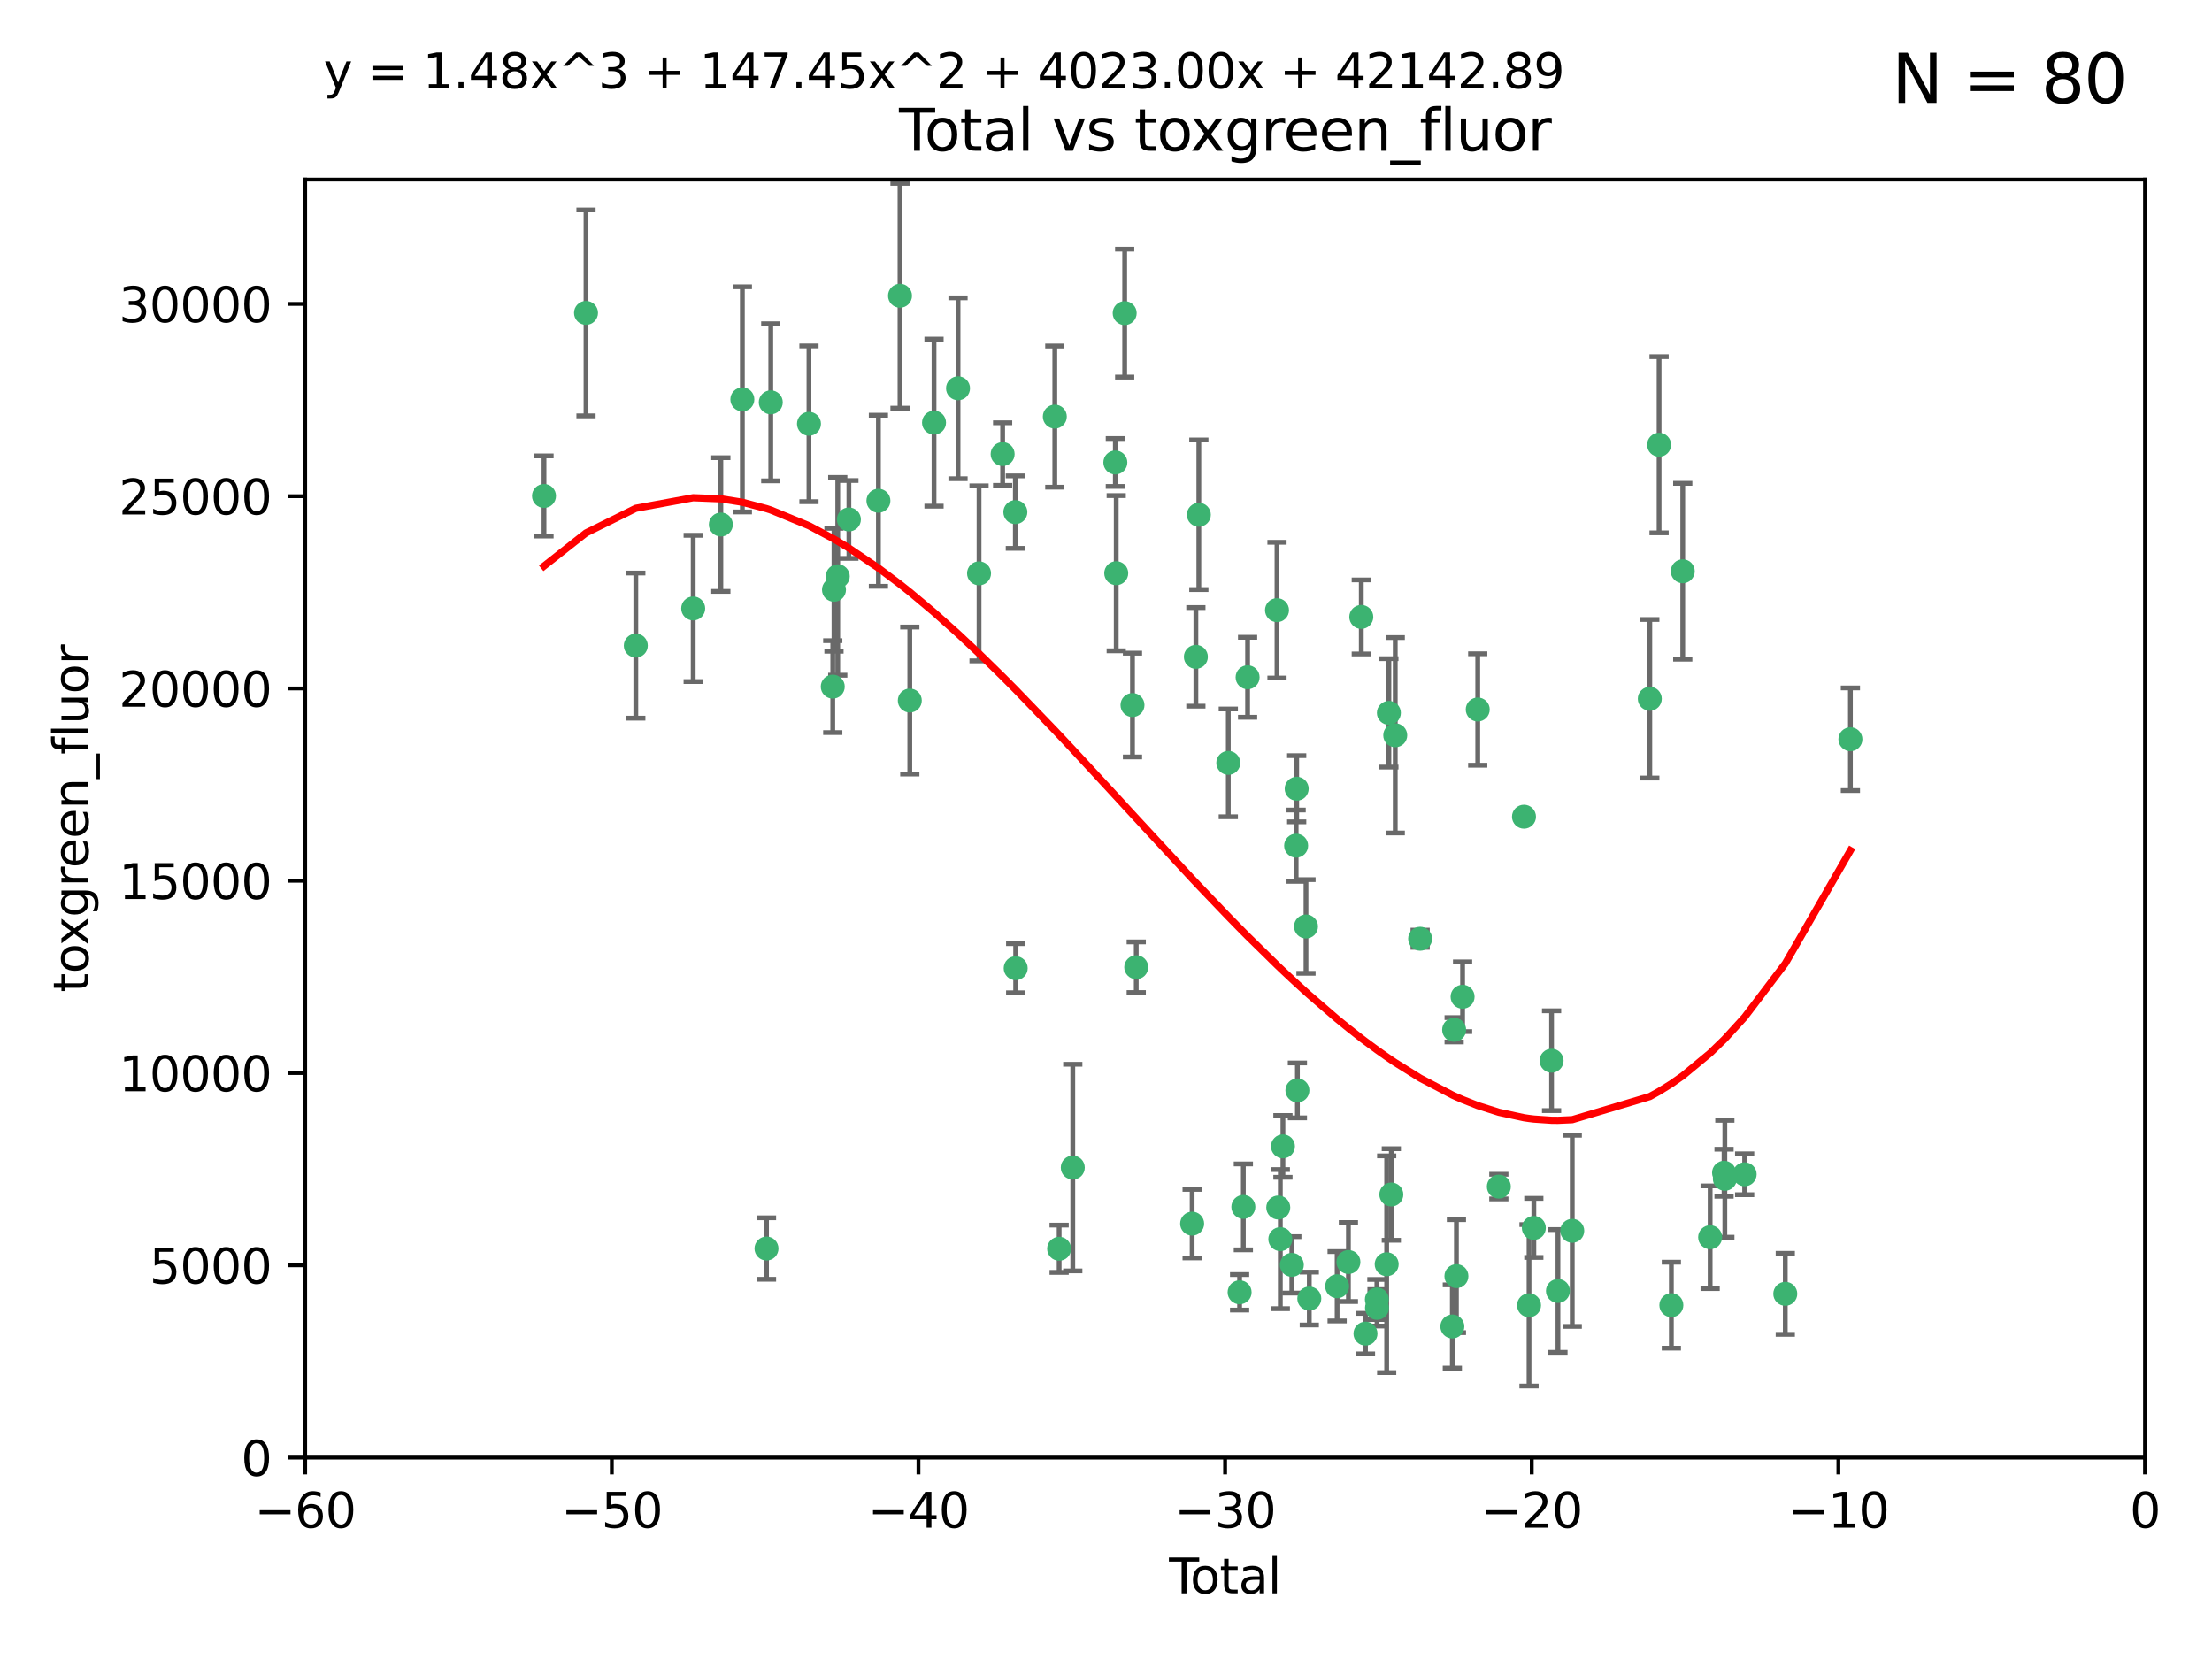 <?xml version="1.0" encoding="utf-8" standalone="no"?>
<!DOCTYPE svg PUBLIC "-//W3C//DTD SVG 1.1//EN"
  "http://www.w3.org/Graphics/SVG/1.1/DTD/svg11.dtd">
<svg xmlns:xlink="http://www.w3.org/1999/xlink" width="460.8pt" height="345.6pt" viewBox="0 0 460.8 345.6" xmlns="http://www.w3.org/2000/svg" version="1.1">
 <defs>
  <style type="text/css">*{stroke-linejoin: round; stroke-linecap: butt}</style>
 </defs>
 <g id="figure_1">
  <g id="patch_1">
   <path d="M 0 345.6 
L 460.8 345.6 
L 460.8 0 
L 0 0 
z
" style="fill: #ffffff"/>
  </g>
  <g id="axes_1">
   <g id="patch_2">
    <path d="M 63.571 303.64 
L 446.85 303.64 
L 446.85 37.411 
L 63.571 37.411 
z
" style="fill: #ffffff"/>
   </g>
   <g id="PathCollection_1">
    <defs>
     <path id="m6258d967d1" d="M 0 1.118 
C 0.297 1.118 0.581 1 0.791 0.791 
C 1 0.581 1.118 0.297 1.118 0 
C 1.118 -0.297 1 -0.581 0.791 -0.791 
C 0.581 -1 0.297 -1.118 0 -1.118 
C -0.297 -1.118 -0.581 -1 -0.791 -0.791 
C -1 -0.581 -1.118 -0.297 -1.118 0 
C -1.118 0.297 -1 0.581 -0.791 0.791 
C -0.581 1 -0.297 1.118 0 1.118 
z
" style="stroke: #3cb371"/>
    </defs>
    <g clip-path="url(#p9977979a48)">
     <use xlink:href="#m6258d967d1" x="113.324" y="103.319" style="fill: #3cb371; stroke: #3cb371"/>
     <use xlink:href="#m6258d967d1" x="122.075" y="65.184" style="fill: #3cb371; stroke: #3cb371"/>
     <use xlink:href="#m6258d967d1" x="132.448" y="134.491" style="fill: #3cb371; stroke: #3cb371"/>
     <use xlink:href="#m6258d967d1" x="144.404" y="126.749" style="fill: #3cb371; stroke: #3cb371"/>
     <use xlink:href="#m6258d967d1" x="150.166" y="109.268" style="fill: #3cb371; stroke: #3cb371"/>
     <use xlink:href="#m6258d967d1" x="154.646" y="83.201" style="fill: #3cb371; stroke: #3cb371"/>
     <use xlink:href="#m6258d967d1" x="159.676" y="260.094" style="fill: #3cb371; stroke: #3cb371"/>
     <use xlink:href="#m6258d967d1" x="160.565" y="83.811" style="fill: #3cb371; stroke: #3cb371"/>
     <use xlink:href="#m6258d967d1" x="168.522" y="88.286" style="fill: #3cb371; stroke: #3cb371"/>
     <use xlink:href="#m6258d967d1" x="173.478" y="143.039" style="fill: #3cb371; stroke: #3cb371"/>
     <use xlink:href="#m6258d967d1" x="173.733" y="122.859" style="fill: #3cb371; stroke: #3cb371"/>
     <use xlink:href="#m6258d967d1" x="174.52" y="120.054" style="fill: #3cb371; stroke: #3cb371"/>
     <use xlink:href="#m6258d967d1" x="176.84" y="108.214" style="fill: #3cb371; stroke: #3cb371"/>
     <use xlink:href="#m6258d967d1" x="182.989" y="104.315" style="fill: #3cb371; stroke: #3cb371"/>
     <use xlink:href="#m6258d967d1" x="187.487" y="61.614" style="fill: #3cb371; stroke: #3cb371"/>
     <use xlink:href="#m6258d967d1" x="189.528" y="145.935" style="fill: #3cb371; stroke: #3cb371"/>
     <use xlink:href="#m6258d967d1" x="194.574" y="88.045" style="fill: #3cb371; stroke: #3cb371"/>
     <use xlink:href="#m6258d967d1" x="199.574" y="80.887" style="fill: #3cb371; stroke: #3cb371"/>
     <use xlink:href="#m6258d967d1" x="203.952" y="119.44" style="fill: #3cb371; stroke: #3cb371"/>
     <use xlink:href="#m6258d967d1" x="208.867" y="94.593" style="fill: #3cb371; stroke: #3cb371"/>
     <use xlink:href="#m6258d967d1" x="211.515" y="106.684" style="fill: #3cb371; stroke: #3cb371"/>
     <use xlink:href="#m6258d967d1" x="211.585" y="201.695" style="fill: #3cb371; stroke: #3cb371"/>
     <use xlink:href="#m6258d967d1" x="219.736" y="86.787" style="fill: #3cb371; stroke: #3cb371"/>
     <use xlink:href="#m6258d967d1" x="220.638" y="260.14" style="fill: #3cb371; stroke: #3cb371"/>
     <use xlink:href="#m6258d967d1" x="223.48" y="243.228" style="fill: #3cb371; stroke: #3cb371"/>
     <use xlink:href="#m6258d967d1" x="232.345" y="96.341" style="fill: #3cb371; stroke: #3cb371"/>
     <use xlink:href="#m6258d967d1" x="232.53" y="119.409" style="fill: #3cb371; stroke: #3cb371"/>
     <use xlink:href="#m6258d967d1" x="234.291" y="65.233" style="fill: #3cb371; stroke: #3cb371"/>
     <use xlink:href="#m6258d967d1" x="235.917" y="146.874" style="fill: #3cb371; stroke: #3cb371"/>
     <use xlink:href="#m6258d967d1" x="236.699" y="201.487" style="fill: #3cb371; stroke: #3cb371"/>
     <use xlink:href="#m6258d967d1" x="248.343" y="254.906" style="fill: #3cb371; stroke: #3cb371"/>
     <use xlink:href="#m6258d967d1" x="249.123" y="136.835" style="fill: #3cb371; stroke: #3cb371"/>
     <use xlink:href="#m6258d967d1" x="249.741" y="107.234" style="fill: #3cb371; stroke: #3cb371"/>
     <use xlink:href="#m6258d967d1" x="255.878" y="158.921" style="fill: #3cb371; stroke: #3cb371"/>
     <use xlink:href="#m6258d967d1" x="258.233" y="269.209" style="fill: #3cb371; stroke: #3cb371"/>
     <use xlink:href="#m6258d967d1" x="259.013" y="251.417" style="fill: #3cb371; stroke: #3cb371"/>
     <use xlink:href="#m6258d967d1" x="259.897" y="141.091" style="fill: #3cb371; stroke: #3cb371"/>
     <use xlink:href="#m6258d967d1" x="266.022" y="127.107" style="fill: #3cb371; stroke: #3cb371"/>
     <use xlink:href="#m6258d967d1" x="266.284" y="251.547" style="fill: #3cb371; stroke: #3cb371"/>
     <use xlink:href="#m6258d967d1" x="266.715" y="258.133" style="fill: #3cb371; stroke: #3cb371"/>
     <use xlink:href="#m6258d967d1" x="267.259" y="238.808" style="fill: #3cb371; stroke: #3cb371"/>
     <use xlink:href="#m6258d967d1" x="269.11" y="263.497" style="fill: #3cb371; stroke: #3cb371"/>
     <use xlink:href="#m6258d967d1" x="270.008" y="176.169" style="fill: #3cb371; stroke: #3cb371"/>
     <use xlink:href="#m6258d967d1" x="270.123" y="164.309" style="fill: #3cb371; stroke: #3cb371"/>
     <use xlink:href="#m6258d967d1" x="270.272" y="227.152" style="fill: #3cb371; stroke: #3cb371"/>
     <use xlink:href="#m6258d967d1" x="272.061" y="193.002" style="fill: #3cb371; stroke: #3cb371"/>
     <use xlink:href="#m6258d967d1" x="272.749" y="270.514" style="fill: #3cb371; stroke: #3cb371"/>
     <use xlink:href="#m6258d967d1" x="278.547" y="267.951" style="fill: #3cb371; stroke: #3cb371"/>
     <use xlink:href="#m6258d967d1" x="280.898" y="262.903" style="fill: #3cb371; stroke: #3cb371"/>
     <use xlink:href="#m6258d967d1" x="283.58" y="128.518" style="fill: #3cb371; stroke: #3cb371"/>
     <use xlink:href="#m6258d967d1" x="284.454" y="277.818" style="fill: #3cb371; stroke: #3cb371"/>
     <use xlink:href="#m6258d967d1" x="286.83" y="270.703" style="fill: #3cb371; stroke: #3cb371"/>
     <use xlink:href="#m6258d967d1" x="286.857" y="272.443" style="fill: #3cb371; stroke: #3cb371"/>
     <use xlink:href="#m6258d967d1" x="288.87" y="263.364" style="fill: #3cb371; stroke: #3cb371"/>
     <use xlink:href="#m6258d967d1" x="289.329" y="148.507" style="fill: #3cb371; stroke: #3cb371"/>
     <use xlink:href="#m6258d967d1" x="289.839" y="248.836" style="fill: #3cb371; stroke: #3cb371"/>
     <use xlink:href="#m6258d967d1" x="290.656" y="153.171" style="fill: #3cb371; stroke: #3cb371"/>
     <use xlink:href="#m6258d967d1" x="295.844" y="195.558" style="fill: #3cb371; stroke: #3cb371"/>
     <use xlink:href="#m6258d967d1" x="302.549" y="276.333" style="fill: #3cb371; stroke: #3cb371"/>
     <use xlink:href="#m6258d967d1" x="302.924" y="214.524" style="fill: #3cb371; stroke: #3cb371"/>
     <use xlink:href="#m6258d967d1" x="303.399" y="265.846" style="fill: #3cb371; stroke: #3cb371"/>
     <use xlink:href="#m6258d967d1" x="304.684" y="207.64" style="fill: #3cb371; stroke: #3cb371"/>
     <use xlink:href="#m6258d967d1" x="307.838" y="147.801" style="fill: #3cb371; stroke: #3cb371"/>
     <use xlink:href="#m6258d967d1" x="312.237" y="247.192" style="fill: #3cb371; stroke: #3cb371"/>
     <use xlink:href="#m6258d967d1" x="317.472" y="170.133" style="fill: #3cb371; stroke: #3cb371"/>
     <use xlink:href="#m6258d967d1" x="318.526" y="271.92" style="fill: #3cb371; stroke: #3cb371"/>
     <use xlink:href="#m6258d967d1" x="319.527" y="255.796" style="fill: #3cb371; stroke: #3cb371"/>
     <use xlink:href="#m6258d967d1" x="323.223" y="220.964" style="fill: #3cb371; stroke: #3cb371"/>
     <use xlink:href="#m6258d967d1" x="324.55" y="268.93" style="fill: #3cb371; stroke: #3cb371"/>
     <use xlink:href="#m6258d967d1" x="327.528" y="256.398" style="fill: #3cb371; stroke: #3cb371"/>
     <use xlink:href="#m6258d967d1" x="343.683" y="145.567" style="fill: #3cb371; stroke: #3cb371"/>
     <use xlink:href="#m6258d967d1" x="345.618" y="92.655" style="fill: #3cb371; stroke: #3cb371"/>
     <use xlink:href="#m6258d967d1" x="348.174" y="271.892" style="fill: #3cb371; stroke: #3cb371"/>
     <use xlink:href="#m6258d967d1" x="350.548" y="119.004" style="fill: #3cb371; stroke: #3cb371"/>
     <use xlink:href="#m6258d967d1" x="356.254" y="257.738" style="fill: #3cb371; stroke: #3cb371"/>
     <use xlink:href="#m6258d967d1" x="359.15" y="244.305" style="fill: #3cb371; stroke: #3cb371"/>
     <use xlink:href="#m6258d967d1" x="359.317" y="245.561" style="fill: #3cb371; stroke: #3cb371"/>
     <use xlink:href="#m6258d967d1" x="363.442" y="244.625" style="fill: #3cb371; stroke: #3cb371"/>
     <use xlink:href="#m6258d967d1" x="371.908" y="269.529" style="fill: #3cb371; stroke: #3cb371"/>
     <use xlink:href="#m6258d967d1" x="385.474" y="153.996" style="fill: #3cb371; stroke: #3cb371"/>
    </g>
   </g>
   <g id="matplotlib.axis_1">
    <g id="xtick_1">
     <g id="line2d_1">
      <defs>
       <path id="m9d89f8132e" d="M 0 0 
L 0 3.5 
" style="stroke: #000000; stroke-width: 0.8"/>
      </defs>
      <g>
       <use xlink:href="#m9d89f8132e" x="63.571" y="303.64" style="stroke: #000000; stroke-width: 0.8"/>
      </g>
     </g>
     <g id="text_1">
      <!-- −60 -->
      <g transform="translate(53.019 318.238)scale(0.1 -0.1)">
       <defs>
        <path id="DejaVuSans-2212" d="M 678 2272 
L 4684 2272 
L 4684 1741 
L 678 1741 
L 678 2272 
z
" transform="scale(0.016)"/>
        <path id="DejaVuSans-36" d="M 2113 2584 
Q 1688 2584 1439 2293 
Q 1191 2003 1191 1497 
Q 1191 994 1439 701 
Q 1688 409 2113 409 
Q 2538 409 2786 701 
Q 3034 994 3034 1497 
Q 3034 2003 2786 2293 
Q 2538 2584 2113 2584 
z
M 3366 4563 
L 3366 3988 
Q 3128 4100 2886 4159 
Q 2644 4219 2406 4219 
Q 1781 4219 1451 3797 
Q 1122 3375 1075 2522 
Q 1259 2794 1537 2939 
Q 1816 3084 2150 3084 
Q 2853 3084 3261 2657 
Q 3669 2231 3669 1497 
Q 3669 778 3244 343 
Q 2819 -91 2113 -91 
Q 1303 -91 875 529 
Q 447 1150 447 2328 
Q 447 3434 972 4092 
Q 1497 4750 2381 4750 
Q 2619 4750 2861 4703 
Q 3103 4656 3366 4563 
z
" transform="scale(0.016)"/>
        <path id="DejaVuSans-30" d="M 2034 4250 
Q 1547 4250 1301 3770 
Q 1056 3291 1056 2328 
Q 1056 1369 1301 889 
Q 1547 409 2034 409 
Q 2525 409 2770 889 
Q 3016 1369 3016 2328 
Q 3016 3291 2770 3770 
Q 2525 4250 2034 4250 
z
M 2034 4750 
Q 2819 4750 3233 4129 
Q 3647 3509 3647 2328 
Q 3647 1150 3233 529 
Q 2819 -91 2034 -91 
Q 1250 -91 836 529 
Q 422 1150 422 2328 
Q 422 3509 836 4129 
Q 1250 4750 2034 4750 
z
" transform="scale(0.016)"/>
       </defs>
       <use xlink:href="#DejaVuSans-2212"/>
       <use xlink:href="#DejaVuSans-36" x="83.789"/>
       <use xlink:href="#DejaVuSans-30" x="147.412"/>
      </g>
     </g>
    </g>
    <g id="xtick_2">
     <g id="line2d_2">
      <g>
       <use xlink:href="#m9d89f8132e" x="127.451" y="303.64" style="stroke: #000000; stroke-width: 0.8"/>
      </g>
     </g>
     <g id="text_2">
      <!-- −50 -->
      <g transform="translate(116.899 318.238)scale(0.1 -0.1)">
       <defs>
        <path id="DejaVuSans-35" d="M 691 4666 
L 3169 4666 
L 3169 4134 
L 1269 4134 
L 1269 2991 
Q 1406 3038 1543 3061 
Q 1681 3084 1819 3084 
Q 2600 3084 3056 2656 
Q 3513 2228 3513 1497 
Q 3513 744 3044 326 
Q 2575 -91 1722 -91 
Q 1428 -91 1123 -41 
Q 819 9 494 109 
L 494 744 
Q 775 591 1075 516 
Q 1375 441 1709 441 
Q 2250 441 2565 725 
Q 2881 1009 2881 1497 
Q 2881 1984 2565 2268 
Q 2250 2553 1709 2553 
Q 1456 2553 1204 2497 
Q 953 2441 691 2322 
L 691 4666 
z
" transform="scale(0.016)"/>
       </defs>
       <use xlink:href="#DejaVuSans-2212"/>
       <use xlink:href="#DejaVuSans-35" x="83.789"/>
       <use xlink:href="#DejaVuSans-30" x="147.412"/>
      </g>
     </g>
    </g>
    <g id="xtick_3">
     <g id="line2d_3">
      <g>
       <use xlink:href="#m9d89f8132e" x="191.331" y="303.64" style="stroke: #000000; stroke-width: 0.8"/>
      </g>
     </g>
     <g id="text_3">
      <!-- −40 -->
      <g transform="translate(180.778 318.238)scale(0.1 -0.1)">
       <defs>
        <path id="DejaVuSans-34" d="M 2419 4116 
L 825 1625 
L 2419 1625 
L 2419 4116 
z
M 2253 4666 
L 3047 4666 
L 3047 1625 
L 3713 1625 
L 3713 1100 
L 3047 1100 
L 3047 0 
L 2419 0 
L 2419 1100 
L 313 1100 
L 313 1709 
L 2253 4666 
z
" transform="scale(0.016)"/>
       </defs>
       <use xlink:href="#DejaVuSans-2212"/>
       <use xlink:href="#DejaVuSans-34" x="83.789"/>
       <use xlink:href="#DejaVuSans-30" x="147.412"/>
      </g>
     </g>
    </g>
    <g id="xtick_4">
     <g id="line2d_4">
      <g>
       <use xlink:href="#m9d89f8132e" x="255.211" y="303.64" style="stroke: #000000; stroke-width: 0.8"/>
      </g>
     </g>
     <g id="text_4">
      <!-- −30 -->
      <g transform="translate(244.658 318.238)scale(0.1 -0.1)">
       <defs>
        <path id="DejaVuSans-33" d="M 2597 2516 
Q 3050 2419 3304 2112 
Q 3559 1806 3559 1356 
Q 3559 666 3084 287 
Q 2609 -91 1734 -91 
Q 1441 -91 1130 -33 
Q 819 25 488 141 
L 488 750 
Q 750 597 1062 519 
Q 1375 441 1716 441 
Q 2309 441 2620 675 
Q 2931 909 2931 1356 
Q 2931 1769 2642 2001 
Q 2353 2234 1838 2234 
L 1294 2234 
L 1294 2753 
L 1863 2753 
Q 2328 2753 2575 2939 
Q 2822 3125 2822 3475 
Q 2822 3834 2567 4026 
Q 2313 4219 1838 4219 
Q 1578 4219 1281 4162 
Q 984 4106 628 3988 
L 628 4550 
Q 988 4650 1302 4700 
Q 1616 4750 1894 4750 
Q 2613 4750 3031 4423 
Q 3450 4097 3450 3541 
Q 3450 3153 3228 2886 
Q 3006 2619 2597 2516 
z
" transform="scale(0.016)"/>
       </defs>
       <use xlink:href="#DejaVuSans-2212"/>
       <use xlink:href="#DejaVuSans-33" x="83.789"/>
       <use xlink:href="#DejaVuSans-30" x="147.412"/>
      </g>
     </g>
    </g>
    <g id="xtick_5">
     <g id="line2d_5">
      <g>
       <use xlink:href="#m9d89f8132e" x="319.09" y="303.64" style="stroke: #000000; stroke-width: 0.8"/>
      </g>
     </g>
     <g id="text_5">
      <!-- −20 -->
      <g transform="translate(308.538 318.238)scale(0.1 -0.1)">
       <defs>
        <path id="DejaVuSans-32" d="M 1228 531 
L 3431 531 
L 3431 0 
L 469 0 
L 469 531 
Q 828 903 1448 1529 
Q 2069 2156 2228 2338 
Q 2531 2678 2651 2914 
Q 2772 3150 2772 3378 
Q 2772 3750 2511 3984 
Q 2250 4219 1831 4219 
Q 1534 4219 1204 4116 
Q 875 4013 500 3803 
L 500 4441 
Q 881 4594 1212 4672 
Q 1544 4750 1819 4750 
Q 2544 4750 2975 4387 
Q 3406 4025 3406 3419 
Q 3406 3131 3298 2873 
Q 3191 2616 2906 2266 
Q 2828 2175 2409 1742 
Q 1991 1309 1228 531 
z
" transform="scale(0.016)"/>
       </defs>
       <use xlink:href="#DejaVuSans-2212"/>
       <use xlink:href="#DejaVuSans-32" x="83.789"/>
       <use xlink:href="#DejaVuSans-30" x="147.412"/>
      </g>
     </g>
    </g>
    <g id="xtick_6">
     <g id="line2d_6">
      <g>
       <use xlink:href="#m9d89f8132e" x="382.97" y="303.64" style="stroke: #000000; stroke-width: 0.8"/>
      </g>
     </g>
     <g id="text_6">
      <!-- −10 -->
      <g transform="translate(372.418 318.238)scale(0.1 -0.1)">
       <defs>
        <path id="DejaVuSans-31" d="M 794 531 
L 1825 531 
L 1825 4091 
L 703 3866 
L 703 4441 
L 1819 4666 
L 2450 4666 
L 2450 531 
L 3481 531 
L 3481 0 
L 794 0 
L 794 531 
z
" transform="scale(0.016)"/>
       </defs>
       <use xlink:href="#DejaVuSans-2212"/>
       <use xlink:href="#DejaVuSans-31" x="83.789"/>
       <use xlink:href="#DejaVuSans-30" x="147.412"/>
      </g>
     </g>
    </g>
    <g id="xtick_7">
     <g id="line2d_7">
      <g>
       <use xlink:href="#m9d89f8132e" x="446.85" y="303.64" style="stroke: #000000; stroke-width: 0.8"/>
      </g>
     </g>
     <g id="text_7">
      <!-- 0 -->
      <g transform="translate(443.669 318.238)scale(0.1 -0.1)">
       <use xlink:href="#DejaVuSans-30"/>
      </g>
     </g>
    </g>
    <g id="text_8">
     <!-- Total -->
     <g transform="translate(243.534 331.917)scale(0.1 -0.1)">
      <defs>
       <path id="DejaVuSans-54" d="M -19 4666 
L 3928 4666 
L 3928 4134 
L 2272 4134 
L 2272 0 
L 1638 0 
L 1638 4134 
L -19 4134 
L -19 4666 
z
" transform="scale(0.016)"/>
       <path id="DejaVuSans-6f" d="M 1959 3097 
Q 1497 3097 1228 2736 
Q 959 2375 959 1747 
Q 959 1119 1226 758 
Q 1494 397 1959 397 
Q 2419 397 2687 759 
Q 2956 1122 2956 1747 
Q 2956 2369 2687 2733 
Q 2419 3097 1959 3097 
z
M 1959 3584 
Q 2709 3584 3137 3096 
Q 3566 2609 3566 1747 
Q 3566 888 3137 398 
Q 2709 -91 1959 -91 
Q 1206 -91 779 398 
Q 353 888 353 1747 
Q 353 2609 779 3096 
Q 1206 3584 1959 3584 
z
" transform="scale(0.016)"/>
       <path id="DejaVuSans-74" d="M 1172 4494 
L 1172 3500 
L 2356 3500 
L 2356 3053 
L 1172 3053 
L 1172 1153 
Q 1172 725 1289 603 
Q 1406 481 1766 481 
L 2356 481 
L 2356 0 
L 1766 0 
Q 1100 0 847 248 
Q 594 497 594 1153 
L 594 3053 
L 172 3053 
L 172 3500 
L 594 3500 
L 594 4494 
L 1172 4494 
z
" transform="scale(0.016)"/>
       <path id="DejaVuSans-61" d="M 2194 1759 
Q 1497 1759 1228 1600 
Q 959 1441 959 1056 
Q 959 750 1161 570 
Q 1363 391 1709 391 
Q 2188 391 2477 730 
Q 2766 1069 2766 1631 
L 2766 1759 
L 2194 1759 
z
M 3341 1997 
L 3341 0 
L 2766 0 
L 2766 531 
Q 2569 213 2275 61 
Q 1981 -91 1556 -91 
Q 1019 -91 701 211 
Q 384 513 384 1019 
Q 384 1609 779 1909 
Q 1175 2209 1959 2209 
L 2766 2209 
L 2766 2266 
Q 2766 2663 2505 2880 
Q 2244 3097 1772 3097 
Q 1472 3097 1187 3025 
Q 903 2953 641 2809 
L 641 3341 
Q 956 3463 1253 3523 
Q 1550 3584 1831 3584 
Q 2591 3584 2966 3190 
Q 3341 2797 3341 1997 
z
" transform="scale(0.016)"/>
       <path id="DejaVuSans-6c" d="M 603 4863 
L 1178 4863 
L 1178 0 
L 603 0 
L 603 4863 
z
" transform="scale(0.016)"/>
      </defs>
      <use xlink:href="#DejaVuSans-54"/>
      <use xlink:href="#DejaVuSans-6f" x="44.084"/>
      <use xlink:href="#DejaVuSans-74" x="105.266"/>
      <use xlink:href="#DejaVuSans-61" x="144.475"/>
      <use xlink:href="#DejaVuSans-6c" x="205.754"/>
     </g>
    </g>
   </g>
   <g id="matplotlib.axis_2">
    <g id="ytick_1">
     <g id="line2d_8">
      <defs>
       <path id="mf3054f36bd" d="M 0 0 
L -3.5 0 
" style="stroke: #000000; stroke-width: 0.8"/>
      </defs>
      <g>
       <use xlink:href="#mf3054f36bd" x="63.571" y="303.64" style="stroke: #000000; stroke-width: 0.8"/>
      </g>
     </g>
     <g id="text_9">
      <!-- 0 -->
      <g transform="translate(50.209 307.439)scale(0.1 -0.1)">
       <use xlink:href="#DejaVuSans-30"/>
      </g>
     </g>
    </g>
    <g id="ytick_2">
     <g id="line2d_9">
      <g>
       <use xlink:href="#mf3054f36bd" x="63.571" y="263.586" style="stroke: #000000; stroke-width: 0.8"/>
      </g>
     </g>
     <g id="text_10">
      <!-- 5000 -->
      <g transform="translate(31.121 267.385)scale(0.1 -0.1)">
       <use xlink:href="#DejaVuSans-35"/>
       <use xlink:href="#DejaVuSans-30" x="63.623"/>
       <use xlink:href="#DejaVuSans-30" x="127.246"/>
       <use xlink:href="#DejaVuSans-30" x="190.869"/>
      </g>
     </g>
    </g>
    <g id="ytick_3">
     <g id="line2d_10">
      <g>
       <use xlink:href="#mf3054f36bd" x="63.571" y="223.532" style="stroke: #000000; stroke-width: 0.8"/>
      </g>
     </g>
     <g id="text_11">
      <!-- 10000 -->
      <g transform="translate(24.759 227.331)scale(0.1 -0.1)">
       <use xlink:href="#DejaVuSans-31"/>
       <use xlink:href="#DejaVuSans-30" x="63.623"/>
       <use xlink:href="#DejaVuSans-30" x="127.246"/>
       <use xlink:href="#DejaVuSans-30" x="190.869"/>
       <use xlink:href="#DejaVuSans-30" x="254.492"/>
      </g>
     </g>
    </g>
    <g id="ytick_4">
     <g id="line2d_11">
      <g>
       <use xlink:href="#mf3054f36bd" x="63.571" y="183.478" style="stroke: #000000; stroke-width: 0.8"/>
      </g>
     </g>
     <g id="text_12">
      <!-- 15000 -->
      <g transform="translate(24.759 187.278)scale(0.1 -0.1)">
       <use xlink:href="#DejaVuSans-31"/>
       <use xlink:href="#DejaVuSans-35" x="63.623"/>
       <use xlink:href="#DejaVuSans-30" x="127.246"/>
       <use xlink:href="#DejaVuSans-30" x="190.869"/>
       <use xlink:href="#DejaVuSans-30" x="254.492"/>
      </g>
     </g>
    </g>
    <g id="ytick_5">
     <g id="line2d_12">
      <g>
       <use xlink:href="#mf3054f36bd" x="63.571" y="143.424" style="stroke: #000000; stroke-width: 0.8"/>
      </g>
     </g>
     <g id="text_13">
      <!-- 20000 -->
      <g transform="translate(24.759 147.224)scale(0.1 -0.1)">
       <use xlink:href="#DejaVuSans-32"/>
       <use xlink:href="#DejaVuSans-30" x="63.623"/>
       <use xlink:href="#DejaVuSans-30" x="127.246"/>
       <use xlink:href="#DejaVuSans-30" x="190.869"/>
       <use xlink:href="#DejaVuSans-30" x="254.492"/>
      </g>
     </g>
    </g>
    <g id="ytick_6">
     <g id="line2d_13">
      <g>
       <use xlink:href="#mf3054f36bd" x="63.571" y="103.371" style="stroke: #000000; stroke-width: 0.8"/>
      </g>
     </g>
     <g id="text_14">
      <!-- 25000 -->
      <g transform="translate(24.759 107.17)scale(0.1 -0.1)">
       <use xlink:href="#DejaVuSans-32"/>
       <use xlink:href="#DejaVuSans-35" x="63.623"/>
       <use xlink:href="#DejaVuSans-30" x="127.246"/>
       <use xlink:href="#DejaVuSans-30" x="190.869"/>
       <use xlink:href="#DejaVuSans-30" x="254.492"/>
      </g>
     </g>
    </g>
    <g id="ytick_7">
     <g id="line2d_14">
      <g>
       <use xlink:href="#mf3054f36bd" x="63.571" y="63.317" style="stroke: #000000; stroke-width: 0.8"/>
      </g>
     </g>
     <g id="text_15">
      <!-- 30000 -->
      <g transform="translate(24.759 67.116)scale(0.1 -0.1)">
       <use xlink:href="#DejaVuSans-33"/>
       <use xlink:href="#DejaVuSans-30" x="63.623"/>
       <use xlink:href="#DejaVuSans-30" x="127.246"/>
       <use xlink:href="#DejaVuSans-30" x="190.869"/>
       <use xlink:href="#DejaVuSans-30" x="254.492"/>
      </g>
     </g>
    </g>
    <g id="text_16">
     <!-- toxgreen_fluor -->
     <g transform="translate(18.401 206.72)rotate(-90)scale(0.1 -0.1)">
      <defs>
       <path id="DejaVuSans-78" d="M 3513 3500 
L 2247 1797 
L 3578 0 
L 2900 0 
L 1881 1375 
L 863 0 
L 184 0 
L 1544 1831 
L 300 3500 
L 978 3500 
L 1906 2253 
L 2834 3500 
L 3513 3500 
z
" transform="scale(0.016)"/>
       <path id="DejaVuSans-67" d="M 2906 1791 
Q 2906 2416 2648 2759 
Q 2391 3103 1925 3103 
Q 1463 3103 1205 2759 
Q 947 2416 947 1791 
Q 947 1169 1205 825 
Q 1463 481 1925 481 
Q 2391 481 2648 825 
Q 2906 1169 2906 1791 
z
M 3481 434 
Q 3481 -459 3084 -895 
Q 2688 -1331 1869 -1331 
Q 1566 -1331 1297 -1286 
Q 1028 -1241 775 -1147 
L 775 -588 
Q 1028 -725 1275 -790 
Q 1522 -856 1778 -856 
Q 2344 -856 2625 -561 
Q 2906 -266 2906 331 
L 2906 616 
Q 2728 306 2450 153 
Q 2172 0 1784 0 
Q 1141 0 747 490 
Q 353 981 353 1791 
Q 353 2603 747 3093 
Q 1141 3584 1784 3584 
Q 2172 3584 2450 3431 
Q 2728 3278 2906 2969 
L 2906 3500 
L 3481 3500 
L 3481 434 
z
" transform="scale(0.016)"/>
       <path id="DejaVuSans-72" d="M 2631 2963 
Q 2534 3019 2420 3045 
Q 2306 3072 2169 3072 
Q 1681 3072 1420 2755 
Q 1159 2438 1159 1844 
L 1159 0 
L 581 0 
L 581 3500 
L 1159 3500 
L 1159 2956 
Q 1341 3275 1631 3429 
Q 1922 3584 2338 3584 
Q 2397 3584 2469 3576 
Q 2541 3569 2628 3553 
L 2631 2963 
z
" transform="scale(0.016)"/>
       <path id="DejaVuSans-65" d="M 3597 1894 
L 3597 1613 
L 953 1613 
Q 991 1019 1311 708 
Q 1631 397 2203 397 
Q 2534 397 2845 478 
Q 3156 559 3463 722 
L 3463 178 
Q 3153 47 2828 -22 
Q 2503 -91 2169 -91 
Q 1331 -91 842 396 
Q 353 884 353 1716 
Q 353 2575 817 3079 
Q 1281 3584 2069 3584 
Q 2775 3584 3186 3129 
Q 3597 2675 3597 1894 
z
M 3022 2063 
Q 3016 2534 2758 2815 
Q 2500 3097 2075 3097 
Q 1594 3097 1305 2825 
Q 1016 2553 972 2059 
L 3022 2063 
z
" transform="scale(0.016)"/>
       <path id="DejaVuSans-6e" d="M 3513 2113 
L 3513 0 
L 2938 0 
L 2938 2094 
Q 2938 2591 2744 2837 
Q 2550 3084 2163 3084 
Q 1697 3084 1428 2787 
Q 1159 2491 1159 1978 
L 1159 0 
L 581 0 
L 581 3500 
L 1159 3500 
L 1159 2956 
Q 1366 3272 1645 3428 
Q 1925 3584 2291 3584 
Q 2894 3584 3203 3211 
Q 3513 2838 3513 2113 
z
" transform="scale(0.016)"/>
       <path id="DejaVuSans-5f" d="M 3263 -1063 
L 3263 -1509 
L -63 -1509 
L -63 -1063 
L 3263 -1063 
z
" transform="scale(0.016)"/>
       <path id="DejaVuSans-66" d="M 2375 4863 
L 2375 4384 
L 1825 4384 
Q 1516 4384 1395 4259 
Q 1275 4134 1275 3809 
L 1275 3500 
L 2222 3500 
L 2222 3053 
L 1275 3053 
L 1275 0 
L 697 0 
L 697 3053 
L 147 3053 
L 147 3500 
L 697 3500 
L 697 3744 
Q 697 4328 969 4595 
Q 1241 4863 1831 4863 
L 2375 4863 
z
" transform="scale(0.016)"/>
       <path id="DejaVuSans-75" d="M 544 1381 
L 544 3500 
L 1119 3500 
L 1119 1403 
Q 1119 906 1312 657 
Q 1506 409 1894 409 
Q 2359 409 2629 706 
Q 2900 1003 2900 1516 
L 2900 3500 
L 3475 3500 
L 3475 0 
L 2900 0 
L 2900 538 
Q 2691 219 2414 64 
Q 2138 -91 1772 -91 
Q 1169 -91 856 284 
Q 544 659 544 1381 
z
M 1991 3584 
L 1991 3584 
z
" transform="scale(0.016)"/>
      </defs>
      <use xlink:href="#DejaVuSans-74"/>
      <use xlink:href="#DejaVuSans-6f" x="39.209"/>
      <use xlink:href="#DejaVuSans-78" x="97.266"/>
      <use xlink:href="#DejaVuSans-67" x="156.445"/>
      <use xlink:href="#DejaVuSans-72" x="219.922"/>
      <use xlink:href="#DejaVuSans-65" x="258.785"/>
      <use xlink:href="#DejaVuSans-65" x="320.309"/>
      <use xlink:href="#DejaVuSans-6e" x="381.832"/>
      <use xlink:href="#DejaVuSans-5f" x="445.211"/>
      <use xlink:href="#DejaVuSans-66" x="495.211"/>
      <use xlink:href="#DejaVuSans-6c" x="530.416"/>
      <use xlink:href="#DejaVuSans-75" x="558.199"/>
      <use xlink:href="#DejaVuSans-6f" x="621.578"/>
      <use xlink:href="#DejaVuSans-72" x="682.76"/>
     </g>
    </g>
   </g>
   <g id="LineCollection_1">
    <path d="M 113.324 111.662 
L 113.324 94.976 
" clip-path="url(#p9977979a48)" style="fill: none; stroke: #696969"/>
    <path d="M 122.075 86.629 
L 122.075 43.739 
" clip-path="url(#p9977979a48)" style="fill: none; stroke: #696969"/>
    <path d="M 132.448 149.606 
L 132.448 119.375 
" clip-path="url(#p9977979a48)" style="fill: none; stroke: #696969"/>
    <path d="M 144.404 141.983 
L 144.404 111.515 
" clip-path="url(#p9977979a48)" style="fill: none; stroke: #696969"/>
    <path d="M 150.166 123.191 
L 150.166 95.346 
" clip-path="url(#p9977979a48)" style="fill: none; stroke: #696969"/>
    <path d="M 154.646 106.648 
L 154.646 59.753 
" clip-path="url(#p9977979a48)" style="fill: none; stroke: #696969"/>
    <path d="M 159.676 266.497 
L 159.676 253.692 
" clip-path="url(#p9977979a48)" style="fill: none; stroke: #696969"/>
    <path d="M 160.565 100.173 
L 160.565 67.45 
" clip-path="url(#p9977979a48)" style="fill: none; stroke: #696969"/>
    <path d="M 168.522 104.51 
L 168.522 72.063 
" clip-path="url(#p9977979a48)" style="fill: none; stroke: #696969"/>
    <path d="M 173.478 152.61 
L 173.478 133.468 
" clip-path="url(#p9977979a48)" style="fill: none; stroke: #696969"/>
    <path d="M 173.733 135.667 
L 173.733 110.051 
" clip-path="url(#p9977979a48)" style="fill: none; stroke: #696969"/>
    <path d="M 174.52 140.659 
L 174.52 99.45 
" clip-path="url(#p9977979a48)" style="fill: none; stroke: #696969"/>
    <path d="M 176.84 116.326 
L 176.84 100.101 
" clip-path="url(#p9977979a48)" style="fill: none; stroke: #696969"/>
    <path d="M 182.989 122.133 
L 182.989 86.497 
" clip-path="url(#p9977979a48)" style="fill: none; stroke: #696969"/>
    <path d="M 187.487 85.029 
L 187.487 38.199 
" clip-path="url(#p9977979a48)" style="fill: none; stroke: #696969"/>
    <path d="M 189.528 161.248 
L 189.528 130.622 
" clip-path="url(#p9977979a48)" style="fill: none; stroke: #696969"/>
    <path d="M 194.574 105.444 
L 194.574 70.646 
" clip-path="url(#p9977979a48)" style="fill: none; stroke: #696969"/>
    <path d="M 199.574 99.727 
L 199.574 62.047 
" clip-path="url(#p9977979a48)" style="fill: none; stroke: #696969"/>
    <path d="M 203.952 137.675 
L 203.952 101.206 
" clip-path="url(#p9977979a48)" style="fill: none; stroke: #696969"/>
    <path d="M 208.867 101.108 
L 208.867 88.078 
" clip-path="url(#p9977979a48)" style="fill: none; stroke: #696969"/>
    <path d="M 211.515 114.235 
L 211.515 99.134 
" clip-path="url(#p9977979a48)" style="fill: none; stroke: #696969"/>
    <path d="M 211.585 206.809 
L 211.585 196.58 
" clip-path="url(#p9977979a48)" style="fill: none; stroke: #696969"/>
    <path d="M 219.736 101.495 
L 219.736 72.08 
" clip-path="url(#p9977979a48)" style="fill: none; stroke: #696969"/>
    <path d="M 220.638 265.065 
L 220.638 255.214 
" clip-path="url(#p9977979a48)" style="fill: none; stroke: #696969"/>
    <path d="M 223.48 264.748 
L 223.48 221.708 
" clip-path="url(#p9977979a48)" style="fill: none; stroke: #696969"/>
    <path d="M 232.345 101.329 
L 232.345 91.353 
" clip-path="url(#p9977979a48)" style="fill: none; stroke: #696969"/>
    <path d="M 232.53 135.574 
L 232.53 103.243 
" clip-path="url(#p9977979a48)" style="fill: none; stroke: #696969"/>
    <path d="M 234.291 78.556 
L 234.291 51.911 
" clip-path="url(#p9977979a48)" style="fill: none; stroke: #696969"/>
    <path d="M 235.917 157.684 
L 235.917 136.065 
" clip-path="url(#p9977979a48)" style="fill: none; stroke: #696969"/>
    <path d="M 236.699 206.761 
L 236.699 196.213 
" clip-path="url(#p9977979a48)" style="fill: none; stroke: #696969"/>
    <path d="M 248.343 262.048 
L 248.343 247.764 
" clip-path="url(#p9977979a48)" style="fill: none; stroke: #696969"/>
    <path d="M 249.123 147.104 
L 249.123 126.566 
" clip-path="url(#p9977979a48)" style="fill: none; stroke: #696969"/>
    <path d="M 249.741 122.819 
L 249.741 91.649 
" clip-path="url(#p9977979a48)" style="fill: none; stroke: #696969"/>
    <path d="M 255.878 170.147 
L 255.878 147.694 
" clip-path="url(#p9977979a48)" style="fill: none; stroke: #696969"/>
    <path d="M 258.233 272.908 
L 258.233 265.511 
" clip-path="url(#p9977979a48)" style="fill: none; stroke: #696969"/>
    <path d="M 259.013 260.365 
L 259.013 242.469 
" clip-path="url(#p9977979a48)" style="fill: none; stroke: #696969"/>
    <path d="M 259.897 149.421 
L 259.897 132.76 
" clip-path="url(#p9977979a48)" style="fill: none; stroke: #696969"/>
    <path d="M 266.022 141.248 
L 266.022 112.967 
" clip-path="url(#p9977979a48)" style="fill: none; stroke: #696969"/>
    <path d="M 266.284 252.228 
L 266.284 250.867 
" clip-path="url(#p9977979a48)" style="fill: none; stroke: #696969"/>
    <path d="M 266.715 272.621 
L 266.715 243.644 
" clip-path="url(#p9977979a48)" style="fill: none; stroke: #696969"/>
    <path d="M 267.259 245.248 
L 267.259 232.369 
" clip-path="url(#p9977979a48)" style="fill: none; stroke: #696969"/>
    <path d="M 269.11 269.377 
L 269.11 257.616 
" clip-path="url(#p9977979a48)" style="fill: none; stroke: #696969"/>
    <path d="M 270.008 183.597 
L 270.008 168.741 
" clip-path="url(#p9977979a48)" style="fill: none; stroke: #696969"/>
    <path d="M 270.123 171.2 
L 270.123 157.418 
" clip-path="url(#p9977979a48)" style="fill: none; stroke: #696969"/>
    <path d="M 270.272 232.87 
L 270.272 221.434 
" clip-path="url(#p9977979a48)" style="fill: none; stroke: #696969"/>
    <path d="M 272.061 202.754 
L 272.061 183.249 
" clip-path="url(#p9977979a48)" style="fill: none; stroke: #696969"/>
    <path d="M 272.749 276.02 
L 272.749 265.008 
" clip-path="url(#p9977979a48)" style="fill: none; stroke: #696969"/>
    <path d="M 278.547 275.179 
L 278.547 260.723 
" clip-path="url(#p9977979a48)" style="fill: none; stroke: #696969"/>
    <path d="M 280.898 271.133 
L 280.898 254.673 
" clip-path="url(#p9977979a48)" style="fill: none; stroke: #696969"/>
    <path d="M 283.58 136.228 
L 283.58 120.808 
" clip-path="url(#p9977979a48)" style="fill: none; stroke: #696969"/>
    <path d="M 284.454 282.042 
L 284.454 273.593 
" clip-path="url(#p9977979a48)" style="fill: none; stroke: #696969"/>
    <path d="M 286.83 274.871 
L 286.83 266.536 
" clip-path="url(#p9977979a48)" style="fill: none; stroke: #696969"/>
    <path d="M 286.857 276.237 
L 286.857 268.649 
" clip-path="url(#p9977979a48)" style="fill: none; stroke: #696969"/>
    <path d="M 288.87 285.938 
L 288.87 240.791 
" clip-path="url(#p9977979a48)" style="fill: none; stroke: #696969"/>
    <path d="M 289.329 159.798 
L 289.329 137.216 
" clip-path="url(#p9977979a48)" style="fill: none; stroke: #696969"/>
    <path d="M 289.839 258.377 
L 289.839 239.295 
" clip-path="url(#p9977979a48)" style="fill: none; stroke: #696969"/>
    <path d="M 290.656 173.526 
L 290.656 132.815 
" clip-path="url(#p9977979a48)" style="fill: none; stroke: #696969"/>
    <path d="M 295.844 197.349 
L 295.844 193.767 
" clip-path="url(#p9977979a48)" style="fill: none; stroke: #696969"/>
    <path d="M 302.549 285.006 
L 302.549 267.659 
" clip-path="url(#p9977979a48)" style="fill: none; stroke: #696969"/>
    <path d="M 302.924 217.059 
L 302.924 211.99 
" clip-path="url(#p9977979a48)" style="fill: none; stroke: #696969"/>
    <path d="M 303.399 277.617 
L 303.399 254.074 
" clip-path="url(#p9977979a48)" style="fill: none; stroke: #696969"/>
    <path d="M 304.684 214.898 
L 304.684 200.382 
" clip-path="url(#p9977979a48)" style="fill: none; stroke: #696969"/>
    <path d="M 307.838 159.413 
L 307.838 136.19 
" clip-path="url(#p9977979a48)" style="fill: none; stroke: #696969"/>
    <path d="M 312.237 249.762 
L 312.237 244.622 
" clip-path="url(#p9977979a48)" style="fill: none; stroke: #696969"/>
    <path d="M 317.472 170.88 
L 317.472 169.387 
" clip-path="url(#p9977979a48)" style="fill: none; stroke: #696969"/>
    <path d="M 318.526 288.737 
L 318.526 255.103 
" clip-path="url(#p9977979a48)" style="fill: none; stroke: #696969"/>
    <path d="M 319.527 261.947 
L 319.527 249.645 
" clip-path="url(#p9977979a48)" style="fill: none; stroke: #696969"/>
    <path d="M 323.223 231.359 
L 323.223 210.569 
" clip-path="url(#p9977979a48)" style="fill: none; stroke: #696969"/>
    <path d="M 324.55 281.718 
L 324.55 256.142 
" clip-path="url(#p9977979a48)" style="fill: none; stroke: #696969"/>
    <path d="M 327.528 276.313 
L 327.528 236.482 
" clip-path="url(#p9977979a48)" style="fill: none; stroke: #696969"/>
    <path d="M 343.683 162.081 
L 343.683 129.053 
" clip-path="url(#p9977979a48)" style="fill: none; stroke: #696969"/>
    <path d="M 345.618 111.003 
L 345.618 74.306 
" clip-path="url(#p9977979a48)" style="fill: none; stroke: #696969"/>
    <path d="M 348.174 280.845 
L 348.174 262.939 
" clip-path="url(#p9977979a48)" style="fill: none; stroke: #696969"/>
    <path d="M 350.548 137.321 
L 350.548 100.688 
" clip-path="url(#p9977979a48)" style="fill: none; stroke: #696969"/>
    <path d="M 356.254 268.432 
L 356.254 247.045 
" clip-path="url(#p9977979a48)" style="fill: none; stroke: #696969"/>
    <path d="M 359.15 249.207 
L 359.15 239.402 
" clip-path="url(#p9977979a48)" style="fill: none; stroke: #696969"/>
    <path d="M 359.317 257.737 
L 359.317 233.384 
" clip-path="url(#p9977979a48)" style="fill: none; stroke: #696969"/>
    <path d="M 363.442 248.883 
L 363.442 240.367 
" clip-path="url(#p9977979a48)" style="fill: none; stroke: #696969"/>
    <path d="M 371.908 277.972 
L 371.908 261.086 
" clip-path="url(#p9977979a48)" style="fill: none; stroke: #696969"/>
    <path d="M 385.474 164.686 
L 385.474 143.305 
" clip-path="url(#p9977979a48)" style="fill: none; stroke: #696969"/>
   </g>
   <g id="line2d_15">
    <defs>
     <path id="m68d0f54f5c" d="M 2 0 
L -2 -0 
" style="stroke: #696969"/>
    </defs>
    <g clip-path="url(#p9977979a48)">
     <use xlink:href="#m68d0f54f5c" x="113.324" y="111.662" style="fill: #696969; stroke: #696969"/>
     <use xlink:href="#m68d0f54f5c" x="122.075" y="86.629" style="fill: #696969; stroke: #696969"/>
     <use xlink:href="#m68d0f54f5c" x="132.448" y="149.606" style="fill: #696969; stroke: #696969"/>
     <use xlink:href="#m68d0f54f5c" x="144.404" y="141.983" style="fill: #696969; stroke: #696969"/>
     <use xlink:href="#m68d0f54f5c" x="150.166" y="123.191" style="fill: #696969; stroke: #696969"/>
     <use xlink:href="#m68d0f54f5c" x="154.646" y="106.648" style="fill: #696969; stroke: #696969"/>
     <use xlink:href="#m68d0f54f5c" x="159.676" y="266.497" style="fill: #696969; stroke: #696969"/>
     <use xlink:href="#m68d0f54f5c" x="160.565" y="100.173" style="fill: #696969; stroke: #696969"/>
     <use xlink:href="#m68d0f54f5c" x="168.522" y="104.51" style="fill: #696969; stroke: #696969"/>
     <use xlink:href="#m68d0f54f5c" x="173.478" y="152.61" style="fill: #696969; stroke: #696969"/>
     <use xlink:href="#m68d0f54f5c" x="173.733" y="135.667" style="fill: #696969; stroke: #696969"/>
     <use xlink:href="#m68d0f54f5c" x="174.52" y="140.659" style="fill: #696969; stroke: #696969"/>
     <use xlink:href="#m68d0f54f5c" x="176.84" y="116.326" style="fill: #696969; stroke: #696969"/>
     <use xlink:href="#m68d0f54f5c" x="182.989" y="122.133" style="fill: #696969; stroke: #696969"/>
     <use xlink:href="#m68d0f54f5c" x="187.487" y="85.029" style="fill: #696969; stroke: #696969"/>
     <use xlink:href="#m68d0f54f5c" x="189.528" y="161.248" style="fill: #696969; stroke: #696969"/>
     <use xlink:href="#m68d0f54f5c" x="194.574" y="105.444" style="fill: #696969; stroke: #696969"/>
     <use xlink:href="#m68d0f54f5c" x="199.574" y="99.727" style="fill: #696969; stroke: #696969"/>
     <use xlink:href="#m68d0f54f5c" x="203.952" y="137.675" style="fill: #696969; stroke: #696969"/>
     <use xlink:href="#m68d0f54f5c" x="208.867" y="101.108" style="fill: #696969; stroke: #696969"/>
     <use xlink:href="#m68d0f54f5c" x="211.515" y="114.235" style="fill: #696969; stroke: #696969"/>
     <use xlink:href="#m68d0f54f5c" x="211.585" y="206.809" style="fill: #696969; stroke: #696969"/>
     <use xlink:href="#m68d0f54f5c" x="219.736" y="101.495" style="fill: #696969; stroke: #696969"/>
     <use xlink:href="#m68d0f54f5c" x="220.638" y="265.065" style="fill: #696969; stroke: #696969"/>
     <use xlink:href="#m68d0f54f5c" x="223.48" y="264.748" style="fill: #696969; stroke: #696969"/>
     <use xlink:href="#m68d0f54f5c" x="232.345" y="101.329" style="fill: #696969; stroke: #696969"/>
     <use xlink:href="#m68d0f54f5c" x="232.53" y="135.574" style="fill: #696969; stroke: #696969"/>
     <use xlink:href="#m68d0f54f5c" x="234.291" y="78.556" style="fill: #696969; stroke: #696969"/>
     <use xlink:href="#m68d0f54f5c" x="235.917" y="157.684" style="fill: #696969; stroke: #696969"/>
     <use xlink:href="#m68d0f54f5c" x="236.699" y="206.761" style="fill: #696969; stroke: #696969"/>
     <use xlink:href="#m68d0f54f5c" x="248.343" y="262.048" style="fill: #696969; stroke: #696969"/>
     <use xlink:href="#m68d0f54f5c" x="249.123" y="147.104" style="fill: #696969; stroke: #696969"/>
     <use xlink:href="#m68d0f54f5c" x="249.741" y="122.819" style="fill: #696969; stroke: #696969"/>
     <use xlink:href="#m68d0f54f5c" x="255.878" y="170.147" style="fill: #696969; stroke: #696969"/>
     <use xlink:href="#m68d0f54f5c" x="258.233" y="272.908" style="fill: #696969; stroke: #696969"/>
     <use xlink:href="#m68d0f54f5c" x="259.013" y="260.365" style="fill: #696969; stroke: #696969"/>
     <use xlink:href="#m68d0f54f5c" x="259.897" y="149.421" style="fill: #696969; stroke: #696969"/>
     <use xlink:href="#m68d0f54f5c" x="266.022" y="141.248" style="fill: #696969; stroke: #696969"/>
     <use xlink:href="#m68d0f54f5c" x="266.284" y="252.228" style="fill: #696969; stroke: #696969"/>
     <use xlink:href="#m68d0f54f5c" x="266.715" y="272.621" style="fill: #696969; stroke: #696969"/>
     <use xlink:href="#m68d0f54f5c" x="267.259" y="245.248" style="fill: #696969; stroke: #696969"/>
     <use xlink:href="#m68d0f54f5c" x="269.11" y="269.377" style="fill: #696969; stroke: #696969"/>
     <use xlink:href="#m68d0f54f5c" x="270.008" y="183.597" style="fill: #696969; stroke: #696969"/>
     <use xlink:href="#m68d0f54f5c" x="270.123" y="171.2" style="fill: #696969; stroke: #696969"/>
     <use xlink:href="#m68d0f54f5c" x="270.272" y="232.87" style="fill: #696969; stroke: #696969"/>
     <use xlink:href="#m68d0f54f5c" x="272.061" y="202.754" style="fill: #696969; stroke: #696969"/>
     <use xlink:href="#m68d0f54f5c" x="272.749" y="276.02" style="fill: #696969; stroke: #696969"/>
     <use xlink:href="#m68d0f54f5c" x="278.547" y="275.179" style="fill: #696969; stroke: #696969"/>
     <use xlink:href="#m68d0f54f5c" x="280.898" y="271.133" style="fill: #696969; stroke: #696969"/>
     <use xlink:href="#m68d0f54f5c" x="283.58" y="136.228" style="fill: #696969; stroke: #696969"/>
     <use xlink:href="#m68d0f54f5c" x="284.454" y="282.042" style="fill: #696969; stroke: #696969"/>
     <use xlink:href="#m68d0f54f5c" x="286.83" y="274.871" style="fill: #696969; stroke: #696969"/>
     <use xlink:href="#m68d0f54f5c" x="286.857" y="276.237" style="fill: #696969; stroke: #696969"/>
     <use xlink:href="#m68d0f54f5c" x="288.87" y="285.938" style="fill: #696969; stroke: #696969"/>
     <use xlink:href="#m68d0f54f5c" x="289.329" y="159.798" style="fill: #696969; stroke: #696969"/>
     <use xlink:href="#m68d0f54f5c" x="289.839" y="258.377" style="fill: #696969; stroke: #696969"/>
     <use xlink:href="#m68d0f54f5c" x="290.656" y="173.526" style="fill: #696969; stroke: #696969"/>
     <use xlink:href="#m68d0f54f5c" x="295.844" y="197.349" style="fill: #696969; stroke: #696969"/>
     <use xlink:href="#m68d0f54f5c" x="302.549" y="285.006" style="fill: #696969; stroke: #696969"/>
     <use xlink:href="#m68d0f54f5c" x="302.924" y="217.059" style="fill: #696969; stroke: #696969"/>
     <use xlink:href="#m68d0f54f5c" x="303.399" y="277.617" style="fill: #696969; stroke: #696969"/>
     <use xlink:href="#m68d0f54f5c" x="304.684" y="214.898" style="fill: #696969; stroke: #696969"/>
     <use xlink:href="#m68d0f54f5c" x="307.838" y="159.413" style="fill: #696969; stroke: #696969"/>
     <use xlink:href="#m68d0f54f5c" x="312.237" y="249.762" style="fill: #696969; stroke: #696969"/>
     <use xlink:href="#m68d0f54f5c" x="317.472" y="170.88" style="fill: #696969; stroke: #696969"/>
     <use xlink:href="#m68d0f54f5c" x="318.526" y="288.737" style="fill: #696969; stroke: #696969"/>
     <use xlink:href="#m68d0f54f5c" x="319.527" y="261.947" style="fill: #696969; stroke: #696969"/>
     <use xlink:href="#m68d0f54f5c" x="323.223" y="231.359" style="fill: #696969; stroke: #696969"/>
     <use xlink:href="#m68d0f54f5c" x="324.55" y="281.718" style="fill: #696969; stroke: #696969"/>
     <use xlink:href="#m68d0f54f5c" x="327.528" y="276.313" style="fill: #696969; stroke: #696969"/>
     <use xlink:href="#m68d0f54f5c" x="343.683" y="162.081" style="fill: #696969; stroke: #696969"/>
     <use xlink:href="#m68d0f54f5c" x="345.618" y="111.003" style="fill: #696969; stroke: #696969"/>
     <use xlink:href="#m68d0f54f5c" x="348.174" y="280.845" style="fill: #696969; stroke: #696969"/>
     <use xlink:href="#m68d0f54f5c" x="350.548" y="137.321" style="fill: #696969; stroke: #696969"/>
     <use xlink:href="#m68d0f54f5c" x="356.254" y="268.432" style="fill: #696969; stroke: #696969"/>
     <use xlink:href="#m68d0f54f5c" x="359.15" y="249.207" style="fill: #696969; stroke: #696969"/>
     <use xlink:href="#m68d0f54f5c" x="359.317" y="257.737" style="fill: #696969; stroke: #696969"/>
     <use xlink:href="#m68d0f54f5c" x="363.442" y="248.883" style="fill: #696969; stroke: #696969"/>
     <use xlink:href="#m68d0f54f5c" x="371.908" y="277.972" style="fill: #696969; stroke: #696969"/>
     <use xlink:href="#m68d0f54f5c" x="385.474" y="164.686" style="fill: #696969; stroke: #696969"/>
    </g>
   </g>
   <g id="line2d_16">
    <g clip-path="url(#p9977979a48)">
     <use xlink:href="#m68d0f54f5c" x="113.324" y="94.976" style="fill: #696969; stroke: #696969"/>
     <use xlink:href="#m68d0f54f5c" x="122.075" y="43.739" style="fill: #696969; stroke: #696969"/>
     <use xlink:href="#m68d0f54f5c" x="132.448" y="119.375" style="fill: #696969; stroke: #696969"/>
     <use xlink:href="#m68d0f54f5c" x="144.404" y="111.515" style="fill: #696969; stroke: #696969"/>
     <use xlink:href="#m68d0f54f5c" x="150.166" y="95.346" style="fill: #696969; stroke: #696969"/>
     <use xlink:href="#m68d0f54f5c" x="154.646" y="59.753" style="fill: #696969; stroke: #696969"/>
     <use xlink:href="#m68d0f54f5c" x="159.676" y="253.692" style="fill: #696969; stroke: #696969"/>
     <use xlink:href="#m68d0f54f5c" x="160.565" y="67.45" style="fill: #696969; stroke: #696969"/>
     <use xlink:href="#m68d0f54f5c" x="168.522" y="72.063" style="fill: #696969; stroke: #696969"/>
     <use xlink:href="#m68d0f54f5c" x="173.478" y="133.468" style="fill: #696969; stroke: #696969"/>
     <use xlink:href="#m68d0f54f5c" x="173.733" y="110.051" style="fill: #696969; stroke: #696969"/>
     <use xlink:href="#m68d0f54f5c" x="174.52" y="99.45" style="fill: #696969; stroke: #696969"/>
     <use xlink:href="#m68d0f54f5c" x="176.84" y="100.101" style="fill: #696969; stroke: #696969"/>
     <use xlink:href="#m68d0f54f5c" x="182.989" y="86.497" style="fill: #696969; stroke: #696969"/>
     <use xlink:href="#m68d0f54f5c" x="187.487" y="38.199" style="fill: #696969; stroke: #696969"/>
     <use xlink:href="#m68d0f54f5c" x="189.528" y="130.622" style="fill: #696969; stroke: #696969"/>
     <use xlink:href="#m68d0f54f5c" x="194.574" y="70.646" style="fill: #696969; stroke: #696969"/>
     <use xlink:href="#m68d0f54f5c" x="199.574" y="62.047" style="fill: #696969; stroke: #696969"/>
     <use xlink:href="#m68d0f54f5c" x="203.952" y="101.206" style="fill: #696969; stroke: #696969"/>
     <use xlink:href="#m68d0f54f5c" x="208.867" y="88.078" style="fill: #696969; stroke: #696969"/>
     <use xlink:href="#m68d0f54f5c" x="211.515" y="99.134" style="fill: #696969; stroke: #696969"/>
     <use xlink:href="#m68d0f54f5c" x="211.585" y="196.58" style="fill: #696969; stroke: #696969"/>
     <use xlink:href="#m68d0f54f5c" x="219.736" y="72.08" style="fill: #696969; stroke: #696969"/>
     <use xlink:href="#m68d0f54f5c" x="220.638" y="255.214" style="fill: #696969; stroke: #696969"/>
     <use xlink:href="#m68d0f54f5c" x="223.48" y="221.708" style="fill: #696969; stroke: #696969"/>
     <use xlink:href="#m68d0f54f5c" x="232.345" y="91.353" style="fill: #696969; stroke: #696969"/>
     <use xlink:href="#m68d0f54f5c" x="232.53" y="103.243" style="fill: #696969; stroke: #696969"/>
     <use xlink:href="#m68d0f54f5c" x="234.291" y="51.911" style="fill: #696969; stroke: #696969"/>
     <use xlink:href="#m68d0f54f5c" x="235.917" y="136.065" style="fill: #696969; stroke: #696969"/>
     <use xlink:href="#m68d0f54f5c" x="236.699" y="196.213" style="fill: #696969; stroke: #696969"/>
     <use xlink:href="#m68d0f54f5c" x="248.343" y="247.764" style="fill: #696969; stroke: #696969"/>
     <use xlink:href="#m68d0f54f5c" x="249.123" y="126.566" style="fill: #696969; stroke: #696969"/>
     <use xlink:href="#m68d0f54f5c" x="249.741" y="91.649" style="fill: #696969; stroke: #696969"/>
     <use xlink:href="#m68d0f54f5c" x="255.878" y="147.694" style="fill: #696969; stroke: #696969"/>
     <use xlink:href="#m68d0f54f5c" x="258.233" y="265.511" style="fill: #696969; stroke: #696969"/>
     <use xlink:href="#m68d0f54f5c" x="259.013" y="242.469" style="fill: #696969; stroke: #696969"/>
     <use xlink:href="#m68d0f54f5c" x="259.897" y="132.76" style="fill: #696969; stroke: #696969"/>
     <use xlink:href="#m68d0f54f5c" x="266.022" y="112.967" style="fill: #696969; stroke: #696969"/>
     <use xlink:href="#m68d0f54f5c" x="266.284" y="250.867" style="fill: #696969; stroke: #696969"/>
     <use xlink:href="#m68d0f54f5c" x="266.715" y="243.644" style="fill: #696969; stroke: #696969"/>
     <use xlink:href="#m68d0f54f5c" x="267.259" y="232.369" style="fill: #696969; stroke: #696969"/>
     <use xlink:href="#m68d0f54f5c" x="269.11" y="257.616" style="fill: #696969; stroke: #696969"/>
     <use xlink:href="#m68d0f54f5c" x="270.008" y="168.741" style="fill: #696969; stroke: #696969"/>
     <use xlink:href="#m68d0f54f5c" x="270.123" y="157.418" style="fill: #696969; stroke: #696969"/>
     <use xlink:href="#m68d0f54f5c" x="270.272" y="221.434" style="fill: #696969; stroke: #696969"/>
     <use xlink:href="#m68d0f54f5c" x="272.061" y="183.249" style="fill: #696969; stroke: #696969"/>
     <use xlink:href="#m68d0f54f5c" x="272.749" y="265.008" style="fill: #696969; stroke: #696969"/>
     <use xlink:href="#m68d0f54f5c" x="278.547" y="260.723" style="fill: #696969; stroke: #696969"/>
     <use xlink:href="#m68d0f54f5c" x="280.898" y="254.673" style="fill: #696969; stroke: #696969"/>
     <use xlink:href="#m68d0f54f5c" x="283.58" y="120.808" style="fill: #696969; stroke: #696969"/>
     <use xlink:href="#m68d0f54f5c" x="284.454" y="273.593" style="fill: #696969; stroke: #696969"/>
     <use xlink:href="#m68d0f54f5c" x="286.83" y="266.536" style="fill: #696969; stroke: #696969"/>
     <use xlink:href="#m68d0f54f5c" x="286.857" y="268.649" style="fill: #696969; stroke: #696969"/>
     <use xlink:href="#m68d0f54f5c" x="288.87" y="240.791" style="fill: #696969; stroke: #696969"/>
     <use xlink:href="#m68d0f54f5c" x="289.329" y="137.216" style="fill: #696969; stroke: #696969"/>
     <use xlink:href="#m68d0f54f5c" x="289.839" y="239.295" style="fill: #696969; stroke: #696969"/>
     <use xlink:href="#m68d0f54f5c" x="290.656" y="132.815" style="fill: #696969; stroke: #696969"/>
     <use xlink:href="#m68d0f54f5c" x="295.844" y="193.767" style="fill: #696969; stroke: #696969"/>
     <use xlink:href="#m68d0f54f5c" x="302.549" y="267.659" style="fill: #696969; stroke: #696969"/>
     <use xlink:href="#m68d0f54f5c" x="302.924" y="211.99" style="fill: #696969; stroke: #696969"/>
     <use xlink:href="#m68d0f54f5c" x="303.399" y="254.074" style="fill: #696969; stroke: #696969"/>
     <use xlink:href="#m68d0f54f5c" x="304.684" y="200.382" style="fill: #696969; stroke: #696969"/>
     <use xlink:href="#m68d0f54f5c" x="307.838" y="136.19" style="fill: #696969; stroke: #696969"/>
     <use xlink:href="#m68d0f54f5c" x="312.237" y="244.622" style="fill: #696969; stroke: #696969"/>
     <use xlink:href="#m68d0f54f5c" x="317.472" y="169.387" style="fill: #696969; stroke: #696969"/>
     <use xlink:href="#m68d0f54f5c" x="318.526" y="255.103" style="fill: #696969; stroke: #696969"/>
     <use xlink:href="#m68d0f54f5c" x="319.527" y="249.645" style="fill: #696969; stroke: #696969"/>
     <use xlink:href="#m68d0f54f5c" x="323.223" y="210.569" style="fill: #696969; stroke: #696969"/>
     <use xlink:href="#m68d0f54f5c" x="324.55" y="256.142" style="fill: #696969; stroke: #696969"/>
     <use xlink:href="#m68d0f54f5c" x="327.528" y="236.482" style="fill: #696969; stroke: #696969"/>
     <use xlink:href="#m68d0f54f5c" x="343.683" y="129.053" style="fill: #696969; stroke: #696969"/>
     <use xlink:href="#m68d0f54f5c" x="345.618" y="74.306" style="fill: #696969; stroke: #696969"/>
     <use xlink:href="#m68d0f54f5c" x="348.174" y="262.939" style="fill: #696969; stroke: #696969"/>
     <use xlink:href="#m68d0f54f5c" x="350.548" y="100.688" style="fill: #696969; stroke: #696969"/>
     <use xlink:href="#m68d0f54f5c" x="356.254" y="247.045" style="fill: #696969; stroke: #696969"/>
     <use xlink:href="#m68d0f54f5c" x="359.15" y="239.402" style="fill: #696969; stroke: #696969"/>
     <use xlink:href="#m68d0f54f5c" x="359.317" y="233.384" style="fill: #696969; stroke: #696969"/>
     <use xlink:href="#m68d0f54f5c" x="363.442" y="240.367" style="fill: #696969; stroke: #696969"/>
     <use xlink:href="#m68d0f54f5c" x="371.908" y="261.086" style="fill: #696969; stroke: #696969"/>
     <use xlink:href="#m68d0f54f5c" x="385.474" y="143.305" style="fill: #696969; stroke: #696969"/>
    </g>
   </g>
   <g id="line2d_17">
    <path d="M 113.324 117.922 
L 122.075 111.023 
L 132.448 105.888 
L 144.404 103.687 
L 150.166 103.917 
L 154.646 104.63 
L 159.676 105.954 
L 160.565 106.243 
L 168.522 109.522 
L 173.478 112.153 
L 173.733 112.3 
L 174.52 112.76 
L 176.84 114.175 
L 182.989 118.329 
L 187.487 121.711 
L 189.528 123.334 
L 194.574 127.563 
L 199.574 132.03 
L 203.952 136.14 
L 208.867 140.947 
L 211.515 143.61 
L 211.585 143.681 
L 219.736 152.142 
L 220.638 153.097 
L 223.48 156.128 
L 232.345 165.719 
L 232.53 165.92 
L 234.291 167.838 
L 235.917 169.609 
L 236.699 170.46 
L 248.343 183.035 
L 249.123 183.864 
L 249.741 184.52 
L 255.878 190.934 
L 258.233 193.342 
L 259.013 194.131 
L 259.897 195.022 
L 266.022 201.034 
L 266.284 201.284 
L 266.715 201.696 
L 267.259 202.211 
L 269.11 203.948 
L 270.008 204.779 
L 270.123 204.885 
L 270.272 205.022 
L 272.061 206.65 
L 272.749 207.267 
L 278.547 212.268 
L 280.898 214.184 
L 283.58 216.286 
L 284.454 216.949 
L 286.83 218.703 
L 286.857 218.723 
L 288.87 220.144 
L 289.329 220.461 
L 289.839 220.808 
L 290.656 221.356 
L 295.844 224.596 
L 302.549 228.113 
L 302.924 228.286 
L 303.399 228.502 
L 304.684 229.063 
L 307.838 230.306 
L 312.237 231.707 
L 317.472 232.84 
L 318.526 232.995 
L 319.527 233.118 
L 323.223 233.371 
L 324.55 233.382 
L 327.528 233.249 
L 343.683 228.432 
L 345.618 227.358 
L 348.174 225.765 
L 350.548 224.104 
L 356.254 219.379 
L 359.15 216.57 
L 359.317 216.4 
L 363.442 211.883 
L 371.908 200.72 
L 385.474 177.172 
" clip-path="url(#p9977979a48)" style="fill: none; stroke: #ff0000; stroke-width: 1.5; stroke-linecap: square"/>
   </g>
   <g id="line2d_18">
    <defs>
     <path id="md65b1c29ca" d="M 0 2 
C 0.53 2 1.039 1.789 1.414 1.414 
C 1.789 1.039 2 0.53 2 0 
C 2 -0.53 1.789 -1.039 1.414 -1.414 
C 1.039 -1.789 0.53 -2 0 -2 
C -0.53 -2 -1.039 -1.789 -1.414 -1.414 
C -1.789 -1.039 -2 -0.53 -2 0 
C -2 0.53 -1.789 1.039 -1.414 1.414 
C -1.039 1.789 -0.53 2 0 2 
z
" style="stroke: #3cb371"/>
    </defs>
    <g clip-path="url(#p9977979a48)">
     <use xlink:href="#md65b1c29ca" x="113.324" y="103.319" style="fill: #3cb371; stroke: #3cb371"/>
     <use xlink:href="#md65b1c29ca" x="122.075" y="65.184" style="fill: #3cb371; stroke: #3cb371"/>
     <use xlink:href="#md65b1c29ca" x="132.448" y="134.491" style="fill: #3cb371; stroke: #3cb371"/>
     <use xlink:href="#md65b1c29ca" x="144.404" y="126.749" style="fill: #3cb371; stroke: #3cb371"/>
     <use xlink:href="#md65b1c29ca" x="150.166" y="109.268" style="fill: #3cb371; stroke: #3cb371"/>
     <use xlink:href="#md65b1c29ca" x="154.646" y="83.201" style="fill: #3cb371; stroke: #3cb371"/>
     <use xlink:href="#md65b1c29ca" x="159.676" y="260.094" style="fill: #3cb371; stroke: #3cb371"/>
     <use xlink:href="#md65b1c29ca" x="160.565" y="83.811" style="fill: #3cb371; stroke: #3cb371"/>
     <use xlink:href="#md65b1c29ca" x="168.522" y="88.286" style="fill: #3cb371; stroke: #3cb371"/>
     <use xlink:href="#md65b1c29ca" x="173.478" y="143.039" style="fill: #3cb371; stroke: #3cb371"/>
     <use xlink:href="#md65b1c29ca" x="173.733" y="122.859" style="fill: #3cb371; stroke: #3cb371"/>
     <use xlink:href="#md65b1c29ca" x="174.52" y="120.054" style="fill: #3cb371; stroke: #3cb371"/>
     <use xlink:href="#md65b1c29ca" x="176.84" y="108.214" style="fill: #3cb371; stroke: #3cb371"/>
     <use xlink:href="#md65b1c29ca" x="182.989" y="104.315" style="fill: #3cb371; stroke: #3cb371"/>
     <use xlink:href="#md65b1c29ca" x="187.487" y="61.614" style="fill: #3cb371; stroke: #3cb371"/>
     <use xlink:href="#md65b1c29ca" x="189.528" y="145.935" style="fill: #3cb371; stroke: #3cb371"/>
     <use xlink:href="#md65b1c29ca" x="194.574" y="88.045" style="fill: #3cb371; stroke: #3cb371"/>
     <use xlink:href="#md65b1c29ca" x="199.574" y="80.887" style="fill: #3cb371; stroke: #3cb371"/>
     <use xlink:href="#md65b1c29ca" x="203.952" y="119.44" style="fill: #3cb371; stroke: #3cb371"/>
     <use xlink:href="#md65b1c29ca" x="208.867" y="94.593" style="fill: #3cb371; stroke: #3cb371"/>
     <use xlink:href="#md65b1c29ca" x="211.515" y="106.684" style="fill: #3cb371; stroke: #3cb371"/>
     <use xlink:href="#md65b1c29ca" x="211.585" y="201.695" style="fill: #3cb371; stroke: #3cb371"/>
     <use xlink:href="#md65b1c29ca" x="219.736" y="86.787" style="fill: #3cb371; stroke: #3cb371"/>
     <use xlink:href="#md65b1c29ca" x="220.638" y="260.14" style="fill: #3cb371; stroke: #3cb371"/>
     <use xlink:href="#md65b1c29ca" x="223.48" y="243.228" style="fill: #3cb371; stroke: #3cb371"/>
     <use xlink:href="#md65b1c29ca" x="232.345" y="96.341" style="fill: #3cb371; stroke: #3cb371"/>
     <use xlink:href="#md65b1c29ca" x="232.53" y="119.409" style="fill: #3cb371; stroke: #3cb371"/>
     <use xlink:href="#md65b1c29ca" x="234.291" y="65.233" style="fill: #3cb371; stroke: #3cb371"/>
     <use xlink:href="#md65b1c29ca" x="235.917" y="146.874" style="fill: #3cb371; stroke: #3cb371"/>
     <use xlink:href="#md65b1c29ca" x="236.699" y="201.487" style="fill: #3cb371; stroke: #3cb371"/>
     <use xlink:href="#md65b1c29ca" x="248.343" y="254.906" style="fill: #3cb371; stroke: #3cb371"/>
     <use xlink:href="#md65b1c29ca" x="249.123" y="136.835" style="fill: #3cb371; stroke: #3cb371"/>
     <use xlink:href="#md65b1c29ca" x="249.741" y="107.234" style="fill: #3cb371; stroke: #3cb371"/>
     <use xlink:href="#md65b1c29ca" x="255.878" y="158.921" style="fill: #3cb371; stroke: #3cb371"/>
     <use xlink:href="#md65b1c29ca" x="258.233" y="269.209" style="fill: #3cb371; stroke: #3cb371"/>
     <use xlink:href="#md65b1c29ca" x="259.013" y="251.417" style="fill: #3cb371; stroke: #3cb371"/>
     <use xlink:href="#md65b1c29ca" x="259.897" y="141.091" style="fill: #3cb371; stroke: #3cb371"/>
     <use xlink:href="#md65b1c29ca" x="266.022" y="127.107" style="fill: #3cb371; stroke: #3cb371"/>
     <use xlink:href="#md65b1c29ca" x="266.284" y="251.547" style="fill: #3cb371; stroke: #3cb371"/>
     <use xlink:href="#md65b1c29ca" x="266.715" y="258.133" style="fill: #3cb371; stroke: #3cb371"/>
     <use xlink:href="#md65b1c29ca" x="267.259" y="238.808" style="fill: #3cb371; stroke: #3cb371"/>
     <use xlink:href="#md65b1c29ca" x="269.11" y="263.497" style="fill: #3cb371; stroke: #3cb371"/>
     <use xlink:href="#md65b1c29ca" x="270.008" y="176.169" style="fill: #3cb371; stroke: #3cb371"/>
     <use xlink:href="#md65b1c29ca" x="270.123" y="164.309" style="fill: #3cb371; stroke: #3cb371"/>
     <use xlink:href="#md65b1c29ca" x="270.272" y="227.152" style="fill: #3cb371; stroke: #3cb371"/>
     <use xlink:href="#md65b1c29ca" x="272.061" y="193.002" style="fill: #3cb371; stroke: #3cb371"/>
     <use xlink:href="#md65b1c29ca" x="272.749" y="270.514" style="fill: #3cb371; stroke: #3cb371"/>
     <use xlink:href="#md65b1c29ca" x="278.547" y="267.951" style="fill: #3cb371; stroke: #3cb371"/>
     <use xlink:href="#md65b1c29ca" x="280.898" y="262.903" style="fill: #3cb371; stroke: #3cb371"/>
     <use xlink:href="#md65b1c29ca" x="283.58" y="128.518" style="fill: #3cb371; stroke: #3cb371"/>
     <use xlink:href="#md65b1c29ca" x="284.454" y="277.818" style="fill: #3cb371; stroke: #3cb371"/>
     <use xlink:href="#md65b1c29ca" x="286.83" y="270.703" style="fill: #3cb371; stroke: #3cb371"/>
     <use xlink:href="#md65b1c29ca" x="286.857" y="272.443" style="fill: #3cb371; stroke: #3cb371"/>
     <use xlink:href="#md65b1c29ca" x="288.87" y="263.364" style="fill: #3cb371; stroke: #3cb371"/>
     <use xlink:href="#md65b1c29ca" x="289.329" y="148.507" style="fill: #3cb371; stroke: #3cb371"/>
     <use xlink:href="#md65b1c29ca" x="289.839" y="248.836" style="fill: #3cb371; stroke: #3cb371"/>
     <use xlink:href="#md65b1c29ca" x="290.656" y="153.171" style="fill: #3cb371; stroke: #3cb371"/>
     <use xlink:href="#md65b1c29ca" x="295.844" y="195.558" style="fill: #3cb371; stroke: #3cb371"/>
     <use xlink:href="#md65b1c29ca" x="302.549" y="276.333" style="fill: #3cb371; stroke: #3cb371"/>
     <use xlink:href="#md65b1c29ca" x="302.924" y="214.524" style="fill: #3cb371; stroke: #3cb371"/>
     <use xlink:href="#md65b1c29ca" x="303.399" y="265.846" style="fill: #3cb371; stroke: #3cb371"/>
     <use xlink:href="#md65b1c29ca" x="304.684" y="207.64" style="fill: #3cb371; stroke: #3cb371"/>
     <use xlink:href="#md65b1c29ca" x="307.838" y="147.801" style="fill: #3cb371; stroke: #3cb371"/>
     <use xlink:href="#md65b1c29ca" x="312.237" y="247.192" style="fill: #3cb371; stroke: #3cb371"/>
     <use xlink:href="#md65b1c29ca" x="317.472" y="170.133" style="fill: #3cb371; stroke: #3cb371"/>
     <use xlink:href="#md65b1c29ca" x="318.526" y="271.92" style="fill: #3cb371; stroke: #3cb371"/>
     <use xlink:href="#md65b1c29ca" x="319.527" y="255.796" style="fill: #3cb371; stroke: #3cb371"/>
     <use xlink:href="#md65b1c29ca" x="323.223" y="220.964" style="fill: #3cb371; stroke: #3cb371"/>
     <use xlink:href="#md65b1c29ca" x="324.55" y="268.93" style="fill: #3cb371; stroke: #3cb371"/>
     <use xlink:href="#md65b1c29ca" x="327.528" y="256.398" style="fill: #3cb371; stroke: #3cb371"/>
     <use xlink:href="#md65b1c29ca" x="343.683" y="145.567" style="fill: #3cb371; stroke: #3cb371"/>
     <use xlink:href="#md65b1c29ca" x="345.618" y="92.655" style="fill: #3cb371; stroke: #3cb371"/>
     <use xlink:href="#md65b1c29ca" x="348.174" y="271.892" style="fill: #3cb371; stroke: #3cb371"/>
     <use xlink:href="#md65b1c29ca" x="350.548" y="119.004" style="fill: #3cb371; stroke: #3cb371"/>
     <use xlink:href="#md65b1c29ca" x="356.254" y="257.738" style="fill: #3cb371; stroke: #3cb371"/>
     <use xlink:href="#md65b1c29ca" x="359.15" y="244.305" style="fill: #3cb371; stroke: #3cb371"/>
     <use xlink:href="#md65b1c29ca" x="359.317" y="245.561" style="fill: #3cb371; stroke: #3cb371"/>
     <use xlink:href="#md65b1c29ca" x="363.442" y="244.625" style="fill: #3cb371; stroke: #3cb371"/>
     <use xlink:href="#md65b1c29ca" x="371.908" y="269.529" style="fill: #3cb371; stroke: #3cb371"/>
     <use xlink:href="#md65b1c29ca" x="385.474" y="153.996" style="fill: #3cb371; stroke: #3cb371"/>
    </g>
   </g>
   <g id="patch_3">
    <path d="M 63.571 303.64 
L 63.571 37.411 
" style="fill: none; stroke: #000000; stroke-width: 0.8; stroke-linejoin: miter; stroke-linecap: square"/>
   </g>
   <g id="patch_4">
    <path d="M 446.85 303.64 
L 446.85 37.411 
" style="fill: none; stroke: #000000; stroke-width: 0.8; stroke-linejoin: miter; stroke-linecap: square"/>
   </g>
   <g id="patch_5">
    <path d="M 63.571 303.64 
L 446.85 303.64 
" style="fill: none; stroke: #000000; stroke-width: 0.8; stroke-linejoin: miter; stroke-linecap: square"/>
   </g>
   <g id="patch_6">
    <path d="M 63.571 37.411 
L 446.85 37.411 
" style="fill: none; stroke: #000000; stroke-width: 0.8; stroke-linejoin: miter; stroke-linecap: square"/>
   </g>
   <g id="text_17">
    <!-- N = 80 -->
    <g transform="translate(394.098 21.426)scale(0.14 -0.14)">
     <defs>
      <path id="DejaVuSans-4e" d="M 628 4666 
L 1478 4666 
L 3547 763 
L 3547 4666 
L 4159 4666 
L 4159 0 
L 3309 0 
L 1241 3903 
L 1241 0 
L 628 0 
L 628 4666 
z
" transform="scale(0.016)"/>
      <path id="DejaVuSans-20" transform="scale(0.016)"/>
      <path id="DejaVuSans-3d" d="M 678 2906 
L 4684 2906 
L 4684 2381 
L 678 2381 
L 678 2906 
z
M 678 1631 
L 4684 1631 
L 4684 1100 
L 678 1100 
L 678 1631 
z
" transform="scale(0.016)"/>
      <path id="DejaVuSans-38" d="M 2034 2216 
Q 1584 2216 1326 1975 
Q 1069 1734 1069 1313 
Q 1069 891 1326 650 
Q 1584 409 2034 409 
Q 2484 409 2743 651 
Q 3003 894 3003 1313 
Q 3003 1734 2745 1975 
Q 2488 2216 2034 2216 
z
M 1403 2484 
Q 997 2584 770 2862 
Q 544 3141 544 3541 
Q 544 4100 942 4425 
Q 1341 4750 2034 4750 
Q 2731 4750 3128 4425 
Q 3525 4100 3525 3541 
Q 3525 3141 3298 2862 
Q 3072 2584 2669 2484 
Q 3125 2378 3379 2068 
Q 3634 1759 3634 1313 
Q 3634 634 3220 271 
Q 2806 -91 2034 -91 
Q 1263 -91 848 271 
Q 434 634 434 1313 
Q 434 1759 690 2068 
Q 947 2378 1403 2484 
z
M 1172 3481 
Q 1172 3119 1398 2916 
Q 1625 2713 2034 2713 
Q 2441 2713 2670 2916 
Q 2900 3119 2900 3481 
Q 2900 3844 2670 4047 
Q 2441 4250 2034 4250 
Q 1625 4250 1398 4047 
Q 1172 3844 1172 3481 
z
" transform="scale(0.016)"/>
     </defs>
     <use xlink:href="#DejaVuSans-4e"/>
     <use xlink:href="#DejaVuSans-20" x="74.805"/>
     <use xlink:href="#DejaVuSans-3d" x="106.592"/>
     <use xlink:href="#DejaVuSans-20" x="190.381"/>
     <use xlink:href="#DejaVuSans-38" x="222.168"/>
     <use xlink:href="#DejaVuSans-30" x="285.791"/>
    </g>
   </g>
   <g id="text_18">
    <!-- y = 1.48x^3 + 147.45x^2 + 4023.00x + 42142.89 -->
    <g transform="translate(67.404 18.387)scale(0.1 -0.1)">
     <defs>
      <path id="DejaVuSans-79" d="M 2059 -325 
Q 1816 -950 1584 -1140 
Q 1353 -1331 966 -1331 
L 506 -1331 
L 506 -850 
L 844 -850 
Q 1081 -850 1212 -737 
Q 1344 -625 1503 -206 
L 1606 56 
L 191 3500 
L 800 3500 
L 1894 763 
L 2988 3500 
L 3597 3500 
L 2059 -325 
z
" transform="scale(0.016)"/>
      <path id="DejaVuSans-2e" d="M 684 794 
L 1344 794 
L 1344 0 
L 684 0 
L 684 794 
z
" transform="scale(0.016)"/>
      <path id="DejaVuSans-5e" d="M 2988 4666 
L 4684 2925 
L 4056 2925 
L 2681 4159 
L 1306 2925 
L 678 2925 
L 2375 4666 
L 2988 4666 
z
" transform="scale(0.016)"/>
      <path id="DejaVuSans-2b" d="M 2944 4013 
L 2944 2272 
L 4684 2272 
L 4684 1741 
L 2944 1741 
L 2944 0 
L 2419 0 
L 2419 1741 
L 678 1741 
L 678 2272 
L 2419 2272 
L 2419 4013 
L 2944 4013 
z
" transform="scale(0.016)"/>
      <path id="DejaVuSans-37" d="M 525 4666 
L 3525 4666 
L 3525 4397 
L 1831 0 
L 1172 0 
L 2766 4134 
L 525 4134 
L 525 4666 
z
" transform="scale(0.016)"/>
      <path id="DejaVuSans-39" d="M 703 97 
L 703 672 
Q 941 559 1184 500 
Q 1428 441 1663 441 
Q 2288 441 2617 861 
Q 2947 1281 2994 2138 
Q 2813 1869 2534 1725 
Q 2256 1581 1919 1581 
Q 1219 1581 811 2004 
Q 403 2428 403 3163 
Q 403 3881 828 4315 
Q 1253 4750 1959 4750 
Q 2769 4750 3195 4129 
Q 3622 3509 3622 2328 
Q 3622 1225 3098 567 
Q 2575 -91 1691 -91 
Q 1453 -91 1209 -44 
Q 966 3 703 97 
z
M 1959 2075 
Q 2384 2075 2632 2365 
Q 2881 2656 2881 3163 
Q 2881 3666 2632 3958 
Q 2384 4250 1959 4250 
Q 1534 4250 1286 3958 
Q 1038 3666 1038 3163 
Q 1038 2656 1286 2365 
Q 1534 2075 1959 2075 
z
" transform="scale(0.016)"/>
     </defs>
     <use xlink:href="#DejaVuSans-79"/>
     <use xlink:href="#DejaVuSans-20" x="59.18"/>
     <use xlink:href="#DejaVuSans-3d" x="90.967"/>
     <use xlink:href="#DejaVuSans-20" x="174.756"/>
     <use xlink:href="#DejaVuSans-31" x="206.543"/>
     <use xlink:href="#DejaVuSans-2e" x="270.166"/>
     <use xlink:href="#DejaVuSans-34" x="301.953"/>
     <use xlink:href="#DejaVuSans-38" x="365.576"/>
     <use xlink:href="#DejaVuSans-78" x="429.199"/>
     <use xlink:href="#DejaVuSans-5e" x="488.379"/>
     <use xlink:href="#DejaVuSans-33" x="572.168"/>
     <use xlink:href="#DejaVuSans-20" x="635.791"/>
     <use xlink:href="#DejaVuSans-2b" x="667.578"/>
     <use xlink:href="#DejaVuSans-20" x="751.367"/>
     <use xlink:href="#DejaVuSans-31" x="783.154"/>
     <use xlink:href="#DejaVuSans-34" x="846.777"/>
     <use xlink:href="#DejaVuSans-37" x="910.4"/>
     <use xlink:href="#DejaVuSans-2e" x="974.023"/>
     <use xlink:href="#DejaVuSans-34" x="1005.811"/>
     <use xlink:href="#DejaVuSans-35" x="1069.434"/>
     <use xlink:href="#DejaVuSans-78" x="1133.057"/>
     <use xlink:href="#DejaVuSans-5e" x="1192.236"/>
     <use xlink:href="#DejaVuSans-32" x="1276.025"/>
     <use xlink:href="#DejaVuSans-20" x="1339.648"/>
     <use xlink:href="#DejaVuSans-2b" x="1371.436"/>
     <use xlink:href="#DejaVuSans-20" x="1455.225"/>
     <use xlink:href="#DejaVuSans-34" x="1487.012"/>
     <use xlink:href="#DejaVuSans-30" x="1550.635"/>
     <use xlink:href="#DejaVuSans-32" x="1614.258"/>
     <use xlink:href="#DejaVuSans-33" x="1677.881"/>
     <use xlink:href="#DejaVuSans-2e" x="1741.504"/>
     <use xlink:href="#DejaVuSans-30" x="1773.291"/>
     <use xlink:href="#DejaVuSans-30" x="1836.914"/>
     <use xlink:href="#DejaVuSans-78" x="1900.537"/>
     <use xlink:href="#DejaVuSans-20" x="1959.717"/>
     <use xlink:href="#DejaVuSans-2b" x="1991.504"/>
     <use xlink:href="#DejaVuSans-20" x="2075.293"/>
     <use xlink:href="#DejaVuSans-34" x="2107.08"/>
     <use xlink:href="#DejaVuSans-32" x="2170.703"/>
     <use xlink:href="#DejaVuSans-31" x="2234.326"/>
     <use xlink:href="#DejaVuSans-34" x="2297.949"/>
     <use xlink:href="#DejaVuSans-32" x="2361.572"/>
     <use xlink:href="#DejaVuSans-2e" x="2425.195"/>
     <use xlink:href="#DejaVuSans-38" x="2456.982"/>
     <use xlink:href="#DejaVuSans-39" x="2520.605"/>
    </g>
   </g>
   <g id="text_19">
    <!-- Total vs toxgreen_fluor -->
    <g transform="translate(187.275 31.411)scale(0.12 -0.12)">
     <defs>
      <path id="DejaVuSans-76" d="M 191 3500 
L 800 3500 
L 1894 563 
L 2988 3500 
L 3597 3500 
L 2284 0 
L 1503 0 
L 191 3500 
z
" transform="scale(0.016)"/>
      <path id="DejaVuSans-73" d="M 2834 3397 
L 2834 2853 
Q 2591 2978 2328 3040 
Q 2066 3103 1784 3103 
Q 1356 3103 1142 2972 
Q 928 2841 928 2578 
Q 928 2378 1081 2264 
Q 1234 2150 1697 2047 
L 1894 2003 
Q 2506 1872 2764 1633 
Q 3022 1394 3022 966 
Q 3022 478 2636 193 
Q 2250 -91 1575 -91 
Q 1294 -91 989 -36 
Q 684 19 347 128 
L 347 722 
Q 666 556 975 473 
Q 1284 391 1588 391 
Q 1994 391 2212 530 
Q 2431 669 2431 922 
Q 2431 1156 2273 1281 
Q 2116 1406 1581 1522 
L 1381 1569 
Q 847 1681 609 1914 
Q 372 2147 372 2553 
Q 372 3047 722 3315 
Q 1072 3584 1716 3584 
Q 2034 3584 2315 3537 
Q 2597 3491 2834 3397 
z
" transform="scale(0.016)"/>
     </defs>
     <use xlink:href="#DejaVuSans-54"/>
     <use xlink:href="#DejaVuSans-6f" x="44.084"/>
     <use xlink:href="#DejaVuSans-74" x="105.266"/>
     <use xlink:href="#DejaVuSans-61" x="144.475"/>
     <use xlink:href="#DejaVuSans-6c" x="205.754"/>
     <use xlink:href="#DejaVuSans-20" x="233.537"/>
     <use xlink:href="#DejaVuSans-76" x="265.324"/>
     <use xlink:href="#DejaVuSans-73" x="324.504"/>
     <use xlink:href="#DejaVuSans-20" x="376.604"/>
     <use xlink:href="#DejaVuSans-74" x="408.391"/>
     <use xlink:href="#DejaVuSans-6f" x="447.6"/>
     <use xlink:href="#DejaVuSans-78" x="505.656"/>
     <use xlink:href="#DejaVuSans-67" x="564.836"/>
     <use xlink:href="#DejaVuSans-72" x="628.312"/>
     <use xlink:href="#DejaVuSans-65" x="667.176"/>
     <use xlink:href="#DejaVuSans-65" x="728.699"/>
     <use xlink:href="#DejaVuSans-6e" x="790.223"/>
     <use xlink:href="#DejaVuSans-5f" x="853.602"/>
     <use xlink:href="#DejaVuSans-66" x="903.602"/>
     <use xlink:href="#DejaVuSans-6c" x="938.807"/>
     <use xlink:href="#DejaVuSans-75" x="966.59"/>
     <use xlink:href="#DejaVuSans-6f" x="1029.969"/>
     <use xlink:href="#DejaVuSans-72" x="1091.15"/>
    </g>
   </g>
  </g>
 </g>
 <defs>
  <clipPath id="p9977979a48">
   <rect x="63.571" y="37.411" width="383.279" height="266.229"/>
  </clipPath>
 </defs>
</svg>
